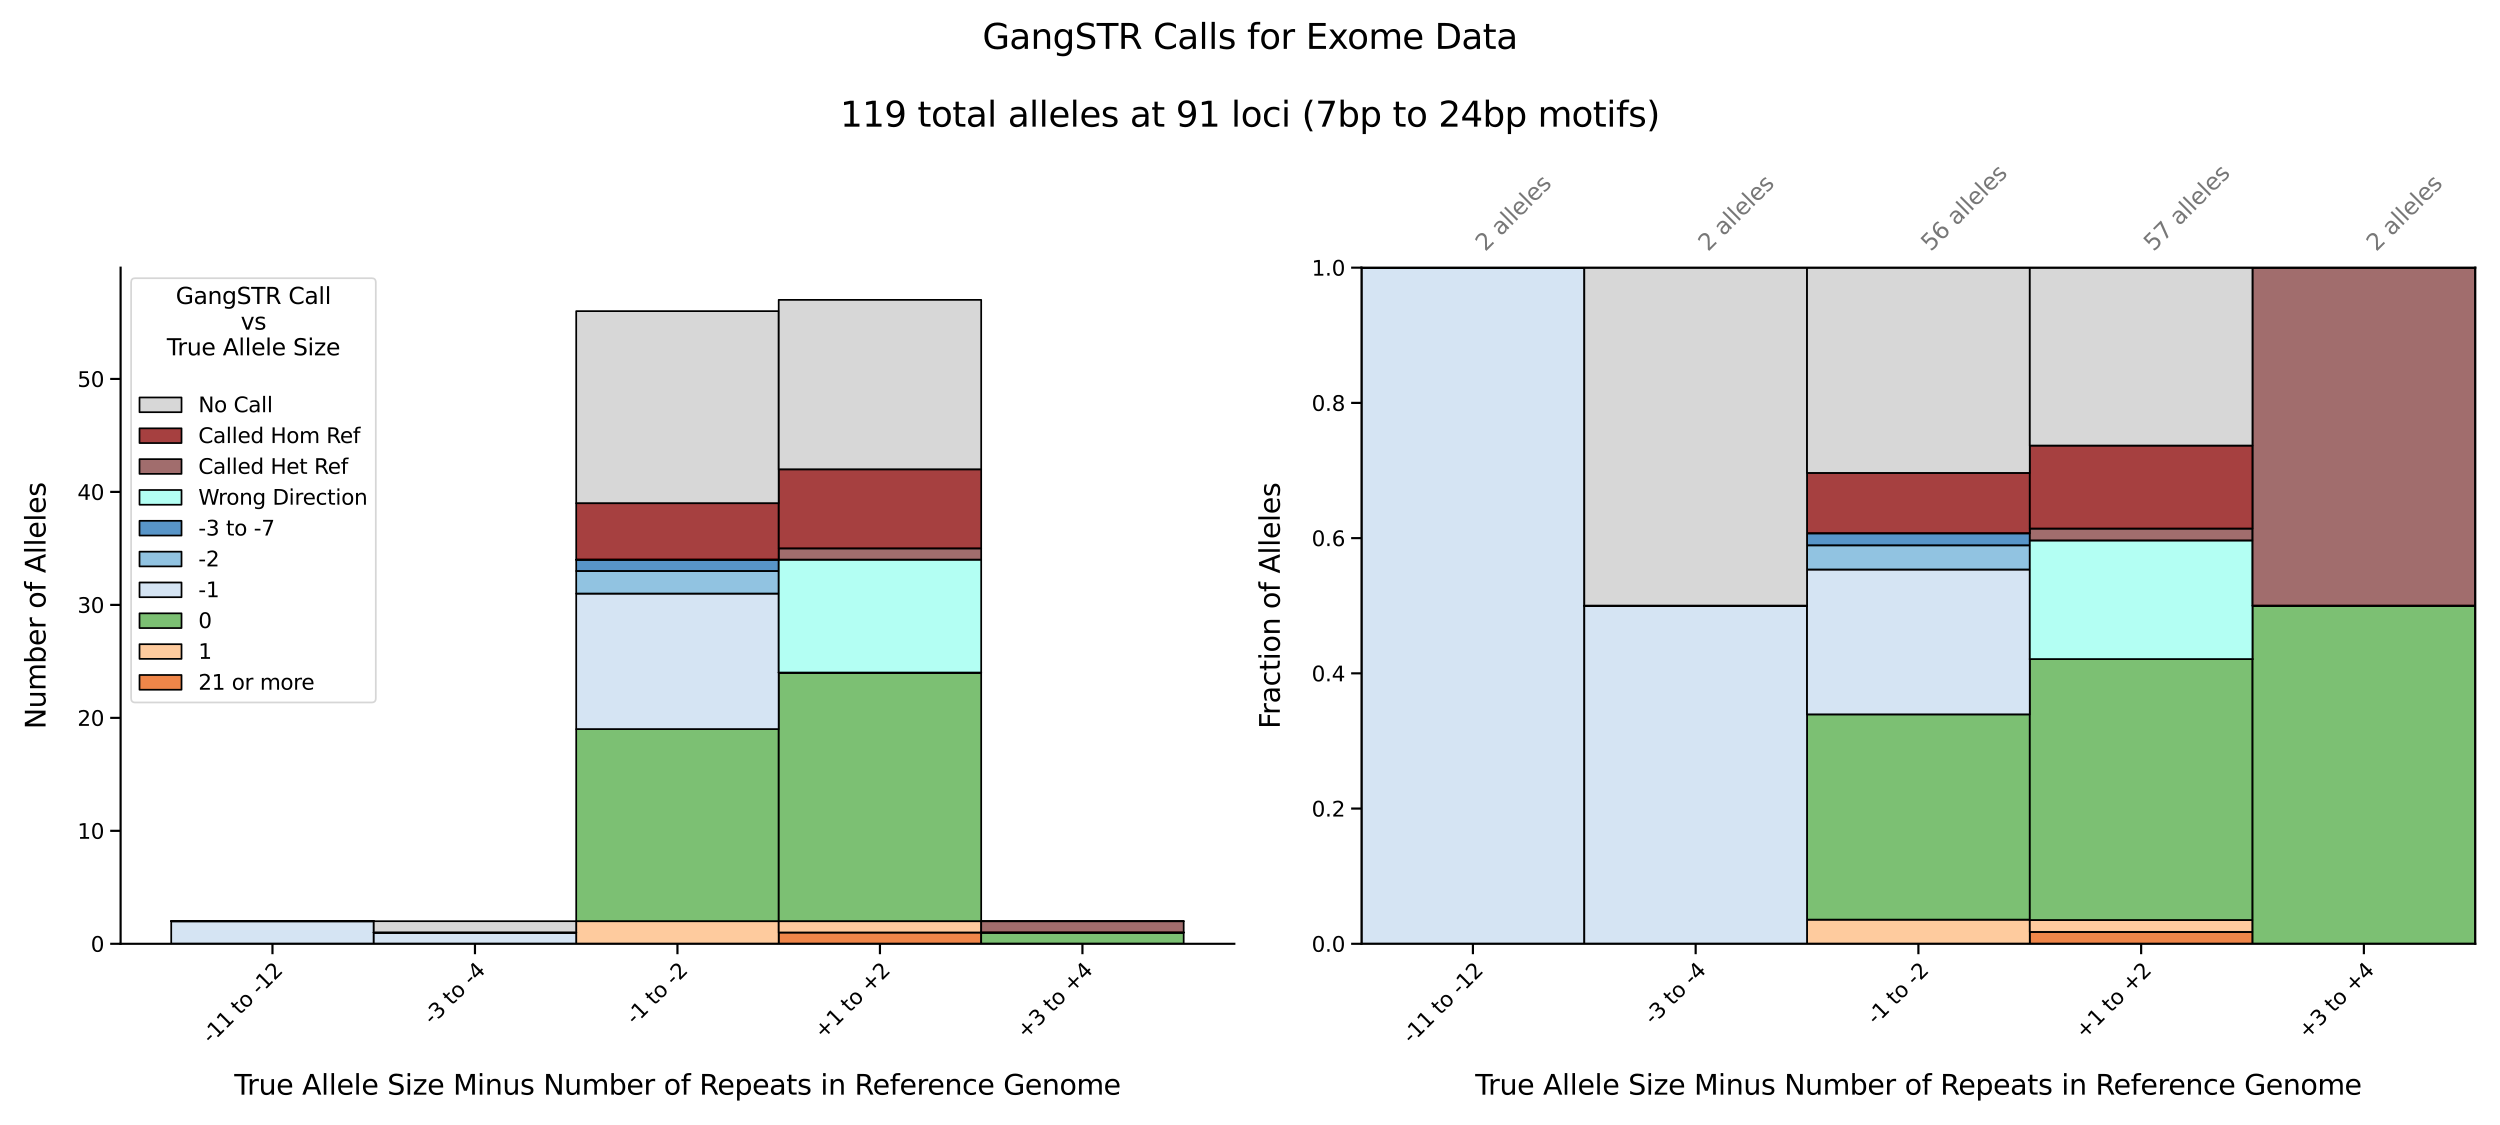 <?xml version="1.0" encoding="utf-8" standalone="no"?>
<!DOCTYPE svg PUBLIC "-//W3C//DTD SVG 1.1//EN"
  "http://www.w3.org/Graphics/SVG/1.1/DTD/svg11.dtd">
<svg xmlns:xlink="http://www.w3.org/1999/xlink" width="1440pt" height="648pt" viewBox="0 0 1440 648" xmlns="http://www.w3.org/2000/svg" version="1.1">
 <defs>
  <style type="text/css">*{stroke-linejoin: round; stroke-linecap: butt}</style>
 </defs>
 <g id="figure_1">
  <g id="patch_1">
   <path d="M 0 648 
L 1440 648 
L 1440 0 
L 0 0 
z
" style="fill: #ffffff"/>
  </g>
  <g id="axes_1">
   <g id="patch_2">
    <path d="M 69.469 543.629 
L 710.96 543.629 
L 710.96 154.175 
L 69.469 154.175 
z
" style="fill: #ffffff"/>
   </g>
   <g id="patch_3">
    <path d="M 98.627 543.629 
L 215.262 543.629 
L 215.262 543.629 
L 98.627 543.629 
z
" clip-path="url(#p568de91d6f)" style="fill: #e95e0d; fill-opacity: 0.75; stroke: #000000; stroke-linejoin: miter"/>
   </g>
   <g id="patch_4">
    <path d="M 215.262 543.629 
L 331.897 543.629 
L 331.897 543.629 
L 215.262 543.629 
z
" clip-path="url(#p568de91d6f)" style="fill: #e95e0d; fill-opacity: 0.75; stroke: #000000; stroke-linejoin: miter"/>
   </g>
   <g id="patch_5">
    <path d="M 331.897 543.629 
L 448.531 543.629 
L 448.531 543.629 
L 331.897 543.629 
z
" clip-path="url(#p568de91d6f)" style="fill: #e95e0d; fill-opacity: 0.75; stroke: #000000; stroke-linejoin: miter"/>
   </g>
   <g id="patch_6">
    <path d="M 448.531 543.629 
L 565.166 543.629 
L 565.166 537.122 
L 448.531 537.122 
z
" clip-path="url(#p568de91d6f)" style="fill: #e95e0d; fill-opacity: 0.75; stroke: #000000; stroke-linejoin: miter"/>
   </g>
   <g id="patch_7">
    <path d="M 565.166 543.629 
L 681.801 543.629 
L 681.801 543.629 
L 565.166 543.629 
z
" clip-path="url(#p568de91d6f)" style="fill: #e95e0d; fill-opacity: 0.75; stroke: #000000; stroke-linejoin: miter"/>
   </g>
   <g id="patch_8">
    <path d="M 98.627 543.629 
L 215.262 543.629 
L 215.262 543.629 
L 98.627 543.629 
z
" clip-path="url(#p568de91d6f)" style="fill: #fdb97d; fill-opacity: 0.75; stroke: #000000; stroke-linejoin: miter"/>
   </g>
   <g id="patch_9">
    <path d="M 215.262 543.629 
L 331.897 543.629 
L 331.897 543.629 
L 215.262 543.629 
z
" clip-path="url(#p568de91d6f)" style="fill: #fdb97d; fill-opacity: 0.75; stroke: #000000; stroke-linejoin: miter"/>
   </g>
   <g id="patch_10">
    <path d="M 331.897 543.629 
L 448.531 543.629 
L 448.531 530.615 
L 331.897 530.615 
z
" clip-path="url(#p568de91d6f)" style="fill: #fdb97d; fill-opacity: 0.75; stroke: #000000; stroke-linejoin: miter"/>
   </g>
   <g id="patch_11">
    <path d="M 448.531 537.122 
L 565.166 537.122 
L 565.166 530.615 
L 448.531 530.615 
z
" clip-path="url(#p568de91d6f)" style="fill: #fdb97d; fill-opacity: 0.75; stroke: #000000; stroke-linejoin: miter"/>
   </g>
   <g id="patch_12">
    <path d="M 565.166 543.629 
L 681.801 543.629 
L 681.801 543.629 
L 565.166 543.629 
z
" clip-path="url(#p568de91d6f)" style="fill: #fdb97d; fill-opacity: 0.75; stroke: #000000; stroke-linejoin: miter"/>
   </g>
   <g id="patch_13">
    <path d="M 98.627 543.629 
L 215.262 543.629 
L 215.262 543.629 
L 98.627 543.629 
z
" clip-path="url(#p568de91d6f)" style="fill: #50aa44; fill-opacity: 0.75; stroke: #000000; stroke-linejoin: miter"/>
   </g>
   <g id="patch_14">
    <path d="M 215.262 543.629 
L 331.897 543.629 
L 331.897 543.629 
L 215.262 543.629 
z
" clip-path="url(#p568de91d6f)" style="fill: #50aa44; fill-opacity: 0.75; stroke: #000000; stroke-linejoin: miter"/>
   </g>
   <g id="patch_15">
    <path d="M 331.897 530.615 
L 448.531 530.615 
L 448.531 419.993 
L 331.897 419.993 
z
" clip-path="url(#p568de91d6f)" style="fill: #50aa44; fill-opacity: 0.75; stroke: #000000; stroke-linejoin: miter"/>
   </g>
   <g id="patch_16">
    <path d="M 448.531 530.615 
L 565.166 530.615 
L 565.166 387.457 
L 448.531 387.457 
z
" clip-path="url(#p568de91d6f)" style="fill: #50aa44; fill-opacity: 0.75; stroke: #000000; stroke-linejoin: miter"/>
   </g>
   <g id="patch_17">
    <path d="M 565.166 543.629 
L 681.801 543.629 
L 681.801 537.122 
L 565.166 537.122 
z
" clip-path="url(#p568de91d6f)" style="fill: #50aa44; fill-opacity: 0.75; stroke: #000000; stroke-linejoin: miter"/>
   </g>
   <g id="patch_18">
    <path d="M 98.627 543.629 
L 215.262 543.629 
L 215.262 530.615 
L 98.627 530.615 
z
" clip-path="url(#p568de91d6f)" style="fill: #c7dbef; fill-opacity: 0.75; stroke: #000000; stroke-linejoin: miter"/>
   </g>
   <g id="patch_19">
    <path d="M 215.262 543.629 
L 331.897 543.629 
L 331.897 537.122 
L 215.262 537.122 
z
" clip-path="url(#p568de91d6f)" style="fill: #c7dbef; fill-opacity: 0.75; stroke: #000000; stroke-linejoin: miter"/>
   </g>
   <g id="patch_20">
    <path d="M 331.897 419.993 
L 448.531 419.993 
L 448.531 341.907 
L 331.897 341.907 
z
" clip-path="url(#p568de91d6f)" style="fill: #c7dbef; fill-opacity: 0.75; stroke: #000000; stroke-linejoin: miter"/>
   </g>
   <g id="patch_21">
    <path d="M 448.531 387.457 
L 565.166 387.457 
L 565.166 387.457 
L 448.531 387.457 
z
" clip-path="url(#p568de91d6f)" style="fill: #c7dbef; fill-opacity: 0.75; stroke: #000000; stroke-linejoin: miter"/>
   </g>
   <g id="patch_22">
    <path d="M 565.166 537.122 
L 681.801 537.122 
L 681.801 537.122 
L 565.166 537.122 
z
" clip-path="url(#p568de91d6f)" style="fill: #c7dbef; fill-opacity: 0.75; stroke: #000000; stroke-linejoin: miter"/>
   </g>
   <g id="patch_23">
    <path d="M 98.627 530.615 
L 215.262 530.615 
L 215.262 530.615 
L 98.627 530.615 
z
" clip-path="url(#p568de91d6f)" style="fill: #6caed6; fill-opacity: 0.75; stroke: #000000; stroke-linejoin: miter"/>
   </g>
   <g id="patch_24">
    <path d="M 215.262 537.122 
L 331.897 537.122 
L 331.897 537.122 
L 215.262 537.122 
z
" clip-path="url(#p568de91d6f)" style="fill: #6caed6; fill-opacity: 0.75; stroke: #000000; stroke-linejoin: miter"/>
   </g>
   <g id="patch_25">
    <path d="M 331.897 341.907 
L 448.531 341.907 
L 448.531 328.893 
L 331.897 328.893 
z
" clip-path="url(#p568de91d6f)" style="fill: #6caed6; fill-opacity: 0.75; stroke: #000000; stroke-linejoin: miter"/>
   </g>
   <g id="patch_26">
    <path d="M 448.531 387.457 
L 565.166 387.457 
L 565.166 387.457 
L 448.531 387.457 
z
" clip-path="url(#p568de91d6f)" style="fill: #6caed6; fill-opacity: 0.75; stroke: #000000; stroke-linejoin: miter"/>
   </g>
   <g id="patch_27">
    <path d="M 565.166 537.122 
L 681.801 537.122 
L 681.801 537.122 
L 565.166 537.122 
z
" clip-path="url(#p568de91d6f)" style="fill: #6caed6; fill-opacity: 0.75; stroke: #000000; stroke-linejoin: miter"/>
   </g>
   <g id="patch_28">
    <path d="M 98.627 530.615 
L 215.262 530.615 
L 215.262 530.615 
L 98.627 530.615 
z
" clip-path="url(#p568de91d6f)" style="fill: #2171b5; fill-opacity: 0.75; stroke: #000000; stroke-linejoin: miter"/>
   </g>
   <g id="patch_29">
    <path d="M 215.262 537.122 
L 331.897 537.122 
L 331.897 537.122 
L 215.262 537.122 
z
" clip-path="url(#p568de91d6f)" style="fill: #2171b5; fill-opacity: 0.75; stroke: #000000; stroke-linejoin: miter"/>
   </g>
   <g id="patch_30">
    <path d="M 331.897 328.893 
L 448.531 328.893 
L 448.531 322.385 
L 331.897 322.385 
z
" clip-path="url(#p568de91d6f)" style="fill: #2171b5; fill-opacity: 0.75; stroke: #000000; stroke-linejoin: miter"/>
   </g>
   <g id="patch_31">
    <path d="M 448.531 387.457 
L 565.166 387.457 
L 565.166 387.457 
L 448.531 387.457 
z
" clip-path="url(#p568de91d6f)" style="fill: #2171b5; fill-opacity: 0.75; stroke: #000000; stroke-linejoin: miter"/>
   </g>
   <g id="patch_32">
    <path d="M 565.166 537.122 
L 681.801 537.122 
L 681.801 537.122 
L 565.166 537.122 
z
" clip-path="url(#p568de91d6f)" style="fill: #2171b5; fill-opacity: 0.75; stroke: #000000; stroke-linejoin: miter"/>
   </g>
   <g id="patch_33">
    <path d="M 98.627 530.615 
L 215.262 530.615 
L 215.262 530.615 
L 98.627 530.615 
z
" clip-path="url(#p568de91d6f)" style="fill: #99ffef; fill-opacity: 0.75; stroke: #000000; stroke-linejoin: miter"/>
   </g>
   <g id="patch_34">
    <path d="M 215.262 537.122 
L 331.897 537.122 
L 331.897 537.122 
L 215.262 537.122 
z
" clip-path="url(#p568de91d6f)" style="fill: #99ffef; fill-opacity: 0.75; stroke: #000000; stroke-linejoin: miter"/>
   </g>
   <g id="patch_35">
    <path d="M 331.897 322.385 
L 448.531 322.385 
L 448.531 322.385 
L 331.897 322.385 
z
" clip-path="url(#p568de91d6f)" style="fill: #99ffef; fill-opacity: 0.75; stroke: #000000; stroke-linejoin: miter"/>
   </g>
   <g id="patch_36">
    <path d="M 448.531 387.457 
L 565.166 387.457 
L 565.166 322.385 
L 448.531 322.385 
z
" clip-path="url(#p568de91d6f)" style="fill: #99ffef; fill-opacity: 0.75; stroke: #000000; stroke-linejoin: miter"/>
   </g>
   <g id="patch_37">
    <path d="M 565.166 537.122 
L 681.801 537.122 
L 681.801 537.122 
L 565.166 537.122 
z
" clip-path="url(#p568de91d6f)" style="fill: #99ffef; fill-opacity: 0.75; stroke: #000000; stroke-linejoin: miter"/>
   </g>
   <g id="patch_38">
    <path d="M 98.627 530.615 
L 215.262 530.615 
L 215.262 530.615 
L 98.627 530.615 
z
" clip-path="url(#p568de91d6f)" style="fill: #823d3d; fill-opacity: 0.75; stroke: #000000; stroke-linejoin: miter"/>
   </g>
   <g id="patch_39">
    <path d="M 215.262 537.122 
L 331.897 537.122 
L 331.897 537.122 
L 215.262 537.122 
z
" clip-path="url(#p568de91d6f)" style="fill: #823d3d; fill-opacity: 0.75; stroke: #000000; stroke-linejoin: miter"/>
   </g>
   <g id="patch_40">
    <path d="M 331.897 322.385 
L 448.531 322.385 
L 448.531 322.385 
L 331.897 322.385 
z
" clip-path="url(#p568de91d6f)" style="fill: #823d3d; fill-opacity: 0.75; stroke: #000000; stroke-linejoin: miter"/>
   </g>
   <g id="patch_41">
    <path d="M 448.531 322.385 
L 565.166 322.385 
L 565.166 315.878 
L 448.531 315.878 
z
" clip-path="url(#p568de91d6f)" style="fill: #823d3d; fill-opacity: 0.75; stroke: #000000; stroke-linejoin: miter"/>
   </g>
   <g id="patch_42">
    <path d="M 565.166 537.122 
L 681.801 537.122 
L 681.801 530.615 
L 565.166 530.615 
z
" clip-path="url(#p568de91d6f)" style="fill: #823d3d; fill-opacity: 0.75; stroke: #000000; stroke-linejoin: miter"/>
   </g>
   <g id="patch_43">
    <path d="M 98.627 530.615 
L 215.262 530.615 
L 215.262 530.615 
L 98.627 530.615 
z
" clip-path="url(#p568de91d6f)" style="fill: #880000; fill-opacity: 0.75; stroke: #000000; stroke-linejoin: miter"/>
   </g>
   <g id="patch_44">
    <path d="M 215.262 537.122 
L 331.897 537.122 
L 331.897 537.122 
L 215.262 537.122 
z
" clip-path="url(#p568de91d6f)" style="fill: #880000; fill-opacity: 0.75; stroke: #000000; stroke-linejoin: miter"/>
   </g>
   <g id="patch_45">
    <path d="M 331.897 322.385 
L 448.531 322.385 
L 448.531 289.85 
L 331.897 289.85 
z
" clip-path="url(#p568de91d6f)" style="fill: #880000; fill-opacity: 0.75; stroke: #000000; stroke-linejoin: miter"/>
   </g>
   <g id="patch_46">
    <path d="M 448.531 315.878 
L 565.166 315.878 
L 565.166 270.328 
L 448.531 270.328 
z
" clip-path="url(#p568de91d6f)" style="fill: #880000; fill-opacity: 0.75; stroke: #000000; stroke-linejoin: miter"/>
   </g>
   <g id="patch_47">
    <path d="M 565.166 530.615 
L 681.801 530.615 
L 681.801 530.615 
L 565.166 530.615 
z
" clip-path="url(#p568de91d6f)" style="fill: #880000; fill-opacity: 0.75; stroke: #000000; stroke-linejoin: miter"/>
   </g>
   <g id="patch_48">
    <path d="M 98.627 530.615 
L 215.262 530.615 
L 215.262 530.615 
L 98.627 530.615 
z
" clip-path="url(#p568de91d6f)" style="fill: #c9c9c9; fill-opacity: 0.75; stroke: #000000; stroke-linejoin: miter"/>
   </g>
   <g id="patch_49">
    <path d="M 215.262 537.122 
L 331.897 537.122 
L 331.897 530.615 
L 215.262 530.615 
z
" clip-path="url(#p568de91d6f)" style="fill: #c9c9c9; fill-opacity: 0.75; stroke: #000000; stroke-linejoin: miter"/>
   </g>
   <g id="patch_50">
    <path d="M 331.897 289.85 
L 448.531 289.85 
L 448.531 179.228 
L 331.897 179.228 
z
" clip-path="url(#p568de91d6f)" style="fill: #c9c9c9; fill-opacity: 0.75; stroke: #000000; stroke-linejoin: miter"/>
   </g>
   <g id="patch_51">
    <path d="M 448.531 270.328 
L 565.166 270.328 
L 565.166 172.721 
L 448.531 172.721 
z
" clip-path="url(#p568de91d6f)" style="fill: #c9c9c9; fill-opacity: 0.75; stroke: #000000; stroke-linejoin: miter"/>
   </g>
   <g id="patch_52">
    <path d="M 565.166 530.615 
L 681.801 530.615 
L 681.801 530.615 
L 565.166 530.615 
z
" clip-path="url(#p568de91d6f)" style="fill: #c9c9c9; fill-opacity: 0.75; stroke: #000000; stroke-linejoin: miter"/>
   </g>
   <g id="matplotlib.axis_1">
    <g id="xtick_1">
     <g id="line2d_1">
      <defs>
       <path id="m6d4d215309" d="M 0 0 
L 0 6 
" style="stroke: #000000; stroke-width: 1.25"/>
      </defs>
      <g>
       <use xlink:href="#m6d4d215309" x="156.945" y="543.629" style="stroke: #000000; stroke-width: 1.25"/>
      </g>
     </g>
     <g id="text_1">
      <!-- -11 to -12 -->
      <g transform="translate(121.469 601.607)rotate(-45)scale(0.121 -0.121)">
       <defs>
        <path id="DejaVuSans-2d" d="M 313 2009 
L 1997 2009 
L 1997 1497 
L 313 1497 
L 313 2009 
z
" transform="scale(0.016)"/>
        <path id="DejaVuSans-31" d="M 794 531 
L 1825 531 
L 1825 4091 
L 703 3866 
L 703 4441 
L 1819 4666 
L 2450 4666 
L 2450 531 
L 3481 531 
L 3481 0 
L 794 0 
L 794 531 
z
" transform="scale(0.016)"/>
        <path id="DejaVuSans-20" transform="scale(0.016)"/>
        <path id="DejaVuSans-74" d="M 1172 4494 
L 1172 3500 
L 2356 3500 
L 2356 3053 
L 1172 3053 
L 1172 1153 
Q 1172 725 1289 603 
Q 1406 481 1766 481 
L 2356 481 
L 2356 0 
L 1766 0 
Q 1100 0 847 248 
Q 594 497 594 1153 
L 594 3053 
L 172 3053 
L 172 3500 
L 594 3500 
L 594 4494 
L 1172 4494 
z
" transform="scale(0.016)"/>
        <path id="DejaVuSans-6f" d="M 1959 3097 
Q 1497 3097 1228 2736 
Q 959 2375 959 1747 
Q 959 1119 1226 758 
Q 1494 397 1959 397 
Q 2419 397 2687 759 
Q 2956 1122 2956 1747 
Q 2956 2369 2687 2733 
Q 2419 3097 1959 3097 
z
M 1959 3584 
Q 2709 3584 3137 3096 
Q 3566 2609 3566 1747 
Q 3566 888 3137 398 
Q 2709 -91 1959 -91 
Q 1206 -91 779 398 
Q 353 888 353 1747 
Q 353 2609 779 3096 
Q 1206 3584 1959 3584 
z
" transform="scale(0.016)"/>
        <path id="DejaVuSans-32" d="M 1228 531 
L 3431 531 
L 3431 0 
L 469 0 
L 469 531 
Q 828 903 1448 1529 
Q 2069 2156 2228 2338 
Q 2531 2678 2651 2914 
Q 2772 3150 2772 3378 
Q 2772 3750 2511 3984 
Q 2250 4219 1831 4219 
Q 1534 4219 1204 4116 
Q 875 4013 500 3803 
L 500 4441 
Q 881 4594 1212 4672 
Q 1544 4750 1819 4750 
Q 2544 4750 2975 4387 
Q 3406 4025 3406 3419 
Q 3406 3131 3298 2873 
Q 3191 2616 2906 2266 
Q 2828 2175 2409 1742 
Q 1991 1309 1228 531 
z
" transform="scale(0.016)"/>
       </defs>
       <use xlink:href="#DejaVuSans-2d"/>
       <use xlink:href="#DejaVuSans-31" x="36.084"/>
       <use xlink:href="#DejaVuSans-31" x="99.707"/>
       <use xlink:href="#DejaVuSans-20" x="163.33"/>
       <use xlink:href="#DejaVuSans-74" x="195.117"/>
       <use xlink:href="#DejaVuSans-6f" x="234.326"/>
       <use xlink:href="#DejaVuSans-20" x="295.508"/>
       <use xlink:href="#DejaVuSans-2d" x="327.295"/>
       <use xlink:href="#DejaVuSans-31" x="363.379"/>
       <use xlink:href="#DejaVuSans-32" x="427.002"/>
      </g>
     </g>
    </g>
    <g id="xtick_2">
     <g id="line2d_2">
      <g>
       <use xlink:href="#m6d4d215309" x="273.579" y="543.629" style="stroke: #000000; stroke-width: 1.25"/>
      </g>
     </g>
     <g id="text_2">
      <!-- -3 to -4 -->
      <g transform="translate(248.991 590.719)rotate(-45)scale(0.121 -0.121)">
       <defs>
        <path id="DejaVuSans-33" d="M 2597 2516 
Q 3050 2419 3304 2112 
Q 3559 1806 3559 1356 
Q 3559 666 3084 287 
Q 2609 -91 1734 -91 
Q 1441 -91 1130 -33 
Q 819 25 488 141 
L 488 750 
Q 750 597 1062 519 
Q 1375 441 1716 441 
Q 2309 441 2620 675 
Q 2931 909 2931 1356 
Q 2931 1769 2642 2001 
Q 2353 2234 1838 2234 
L 1294 2234 
L 1294 2753 
L 1863 2753 
Q 2328 2753 2575 2939 
Q 2822 3125 2822 3475 
Q 2822 3834 2567 4026 
Q 2313 4219 1838 4219 
Q 1578 4219 1281 4162 
Q 984 4106 628 3988 
L 628 4550 
Q 988 4650 1302 4700 
Q 1616 4750 1894 4750 
Q 2613 4750 3031 4423 
Q 3450 4097 3450 3541 
Q 3450 3153 3228 2886 
Q 3006 2619 2597 2516 
z
" transform="scale(0.016)"/>
        <path id="DejaVuSans-34" d="M 2419 4116 
L 825 1625 
L 2419 1625 
L 2419 4116 
z
M 2253 4666 
L 3047 4666 
L 3047 1625 
L 3713 1625 
L 3713 1100 
L 3047 1100 
L 3047 0 
L 2419 0 
L 2419 1100 
L 313 1100 
L 313 1709 
L 2253 4666 
z
" transform="scale(0.016)"/>
       </defs>
       <use xlink:href="#DejaVuSans-2d"/>
       <use xlink:href="#DejaVuSans-33" x="36.084"/>
       <use xlink:href="#DejaVuSans-20" x="99.707"/>
       <use xlink:href="#DejaVuSans-74" x="131.494"/>
       <use xlink:href="#DejaVuSans-6f" x="170.703"/>
       <use xlink:href="#DejaVuSans-20" x="231.885"/>
       <use xlink:href="#DejaVuSans-2d" x="263.672"/>
       <use xlink:href="#DejaVuSans-34" x="299.756"/>
      </g>
     </g>
    </g>
    <g id="xtick_3">
     <g id="line2d_3">
      <g>
       <use xlink:href="#m6d4d215309" x="390.214" y="543.629" style="stroke: #000000; stroke-width: 1.25"/>
      </g>
     </g>
     <g id="text_3">
      <!-- -1 to -2 -->
      <g transform="translate(365.626 590.719)rotate(-45)scale(0.121 -0.121)">
       <use xlink:href="#DejaVuSans-2d"/>
       <use xlink:href="#DejaVuSans-31" x="36.084"/>
       <use xlink:href="#DejaVuSans-20" x="99.707"/>
       <use xlink:href="#DejaVuSans-74" x="131.494"/>
       <use xlink:href="#DejaVuSans-6f" x="170.703"/>
       <use xlink:href="#DejaVuSans-20" x="231.885"/>
       <use xlink:href="#DejaVuSans-2d" x="263.672"/>
       <use xlink:href="#DejaVuSans-32" x="299.756"/>
      </g>
     </g>
    </g>
    <g id="xtick_4">
     <g id="line2d_4">
      <g>
       <use xlink:href="#m6d4d215309" x="506.849" y="543.629" style="stroke: #000000; stroke-width: 1.25"/>
      </g>
     </g>
     <g id="text_4">
      <!-- +1 to +2 -->
      <g transform="translate(474.095 598.885)rotate(-45)scale(0.121 -0.121)">
       <defs>
        <path id="DejaVuSans-2b" d="M 2944 4013 
L 2944 2272 
L 4684 2272 
L 4684 1741 
L 2944 1741 
L 2944 0 
L 2419 0 
L 2419 1741 
L 678 1741 
L 678 2272 
L 2419 2272 
L 2419 4013 
L 2944 4013 
z
" transform="scale(0.016)"/>
       </defs>
       <use xlink:href="#DejaVuSans-2b"/>
       <use xlink:href="#DejaVuSans-31" x="83.789"/>
       <use xlink:href="#DejaVuSans-20" x="147.412"/>
       <use xlink:href="#DejaVuSans-74" x="179.199"/>
       <use xlink:href="#DejaVuSans-6f" x="218.408"/>
       <use xlink:href="#DejaVuSans-20" x="279.59"/>
       <use xlink:href="#DejaVuSans-2b" x="311.377"/>
       <use xlink:href="#DejaVuSans-32" x="395.166"/>
      </g>
     </g>
    </g>
    <g id="xtick_5">
     <g id="line2d_5">
      <g>
       <use xlink:href="#m6d4d215309" x="623.483" y="543.629" style="stroke: #000000; stroke-width: 1.25"/>
      </g>
     </g>
     <g id="text_5">
      <!-- +3 to +4 -->
      <g transform="translate(590.73 598.885)rotate(-45)scale(0.121 -0.121)">
       <use xlink:href="#DejaVuSans-2b"/>
       <use xlink:href="#DejaVuSans-33" x="83.789"/>
       <use xlink:href="#DejaVuSans-20" x="147.412"/>
       <use xlink:href="#DejaVuSans-74" x="179.199"/>
       <use xlink:href="#DejaVuSans-6f" x="218.408"/>
       <use xlink:href="#DejaVuSans-20" x="279.59"/>
       <use xlink:href="#DejaVuSans-2b" x="311.377"/>
       <use xlink:href="#DejaVuSans-34" x="395.166"/>
      </g>
     </g>
    </g>
    <g id="text_6">
     <!-- True Allele Size Minus Number of Repeats in Reference Genome -->
     <g transform="translate(134.95 630.544)scale(0.16 -0.16)">
      <defs>
       <path id="DejaVuSans-54" d="M -19 4666 
L 3928 4666 
L 3928 4134 
L 2272 4134 
L 2272 0 
L 1638 0 
L 1638 4134 
L -19 4134 
L -19 4666 
z
" transform="scale(0.016)"/>
       <path id="DejaVuSans-72" d="M 2631 2963 
Q 2534 3019 2420 3045 
Q 2306 3072 2169 3072 
Q 1681 3072 1420 2755 
Q 1159 2438 1159 1844 
L 1159 0 
L 581 0 
L 581 3500 
L 1159 3500 
L 1159 2956 
Q 1341 3275 1631 3429 
Q 1922 3584 2338 3584 
Q 2397 3584 2469 3576 
Q 2541 3569 2628 3553 
L 2631 2963 
z
" transform="scale(0.016)"/>
       <path id="DejaVuSans-75" d="M 544 1381 
L 544 3500 
L 1119 3500 
L 1119 1403 
Q 1119 906 1312 657 
Q 1506 409 1894 409 
Q 2359 409 2629 706 
Q 2900 1003 2900 1516 
L 2900 3500 
L 3475 3500 
L 3475 0 
L 2900 0 
L 2900 538 
Q 2691 219 2414 64 
Q 2138 -91 1772 -91 
Q 1169 -91 856 284 
Q 544 659 544 1381 
z
M 1991 3584 
L 1991 3584 
z
" transform="scale(0.016)"/>
       <path id="DejaVuSans-65" d="M 3597 1894 
L 3597 1613 
L 953 1613 
Q 991 1019 1311 708 
Q 1631 397 2203 397 
Q 2534 397 2845 478 
Q 3156 559 3463 722 
L 3463 178 
Q 3153 47 2828 -22 
Q 2503 -91 2169 -91 
Q 1331 -91 842 396 
Q 353 884 353 1716 
Q 353 2575 817 3079 
Q 1281 3584 2069 3584 
Q 2775 3584 3186 3129 
Q 3597 2675 3597 1894 
z
M 3022 2063 
Q 3016 2534 2758 2815 
Q 2500 3097 2075 3097 
Q 1594 3097 1305 2825 
Q 1016 2553 972 2059 
L 3022 2063 
z
" transform="scale(0.016)"/>
       <path id="DejaVuSans-41" d="M 2188 4044 
L 1331 1722 
L 3047 1722 
L 2188 4044 
z
M 1831 4666 
L 2547 4666 
L 4325 0 
L 3669 0 
L 3244 1197 
L 1141 1197 
L 716 0 
L 50 0 
L 1831 4666 
z
" transform="scale(0.016)"/>
       <path id="DejaVuSans-6c" d="M 603 4863 
L 1178 4863 
L 1178 0 
L 603 0 
L 603 4863 
z
" transform="scale(0.016)"/>
       <path id="DejaVuSans-53" d="M 3425 4513 
L 3425 3897 
Q 3066 4069 2747 4153 
Q 2428 4238 2131 4238 
Q 1616 4238 1336 4038 
Q 1056 3838 1056 3469 
Q 1056 3159 1242 3001 
Q 1428 2844 1947 2747 
L 2328 2669 
Q 3034 2534 3370 2195 
Q 3706 1856 3706 1288 
Q 3706 609 3251 259 
Q 2797 -91 1919 -91 
Q 1588 -91 1214 -16 
Q 841 59 441 206 
L 441 856 
Q 825 641 1194 531 
Q 1563 422 1919 422 
Q 2459 422 2753 634 
Q 3047 847 3047 1241 
Q 3047 1584 2836 1778 
Q 2625 1972 2144 2069 
L 1759 2144 
Q 1053 2284 737 2584 
Q 422 2884 422 3419 
Q 422 4038 858 4394 
Q 1294 4750 2059 4750 
Q 2388 4750 2728 4690 
Q 3069 4631 3425 4513 
z
" transform="scale(0.016)"/>
       <path id="DejaVuSans-69" d="M 603 3500 
L 1178 3500 
L 1178 0 
L 603 0 
L 603 3500 
z
M 603 4863 
L 1178 4863 
L 1178 4134 
L 603 4134 
L 603 4863 
z
" transform="scale(0.016)"/>
       <path id="DejaVuSans-7a" d="M 353 3500 
L 3084 3500 
L 3084 2975 
L 922 459 
L 3084 459 
L 3084 0 
L 275 0 
L 275 525 
L 2438 3041 
L 353 3041 
L 353 3500 
z
" transform="scale(0.016)"/>
       <path id="DejaVuSans-4d" d="M 628 4666 
L 1569 4666 
L 2759 1491 
L 3956 4666 
L 4897 4666 
L 4897 0 
L 4281 0 
L 4281 4097 
L 3078 897 
L 2444 897 
L 1241 4097 
L 1241 0 
L 628 0 
L 628 4666 
z
" transform="scale(0.016)"/>
       <path id="DejaVuSans-6e" d="M 3513 2113 
L 3513 0 
L 2938 0 
L 2938 2094 
Q 2938 2591 2744 2837 
Q 2550 3084 2163 3084 
Q 1697 3084 1428 2787 
Q 1159 2491 1159 1978 
L 1159 0 
L 581 0 
L 581 3500 
L 1159 3500 
L 1159 2956 
Q 1366 3272 1645 3428 
Q 1925 3584 2291 3584 
Q 2894 3584 3203 3211 
Q 3513 2838 3513 2113 
z
" transform="scale(0.016)"/>
       <path id="DejaVuSans-73" d="M 2834 3397 
L 2834 2853 
Q 2591 2978 2328 3040 
Q 2066 3103 1784 3103 
Q 1356 3103 1142 2972 
Q 928 2841 928 2578 
Q 928 2378 1081 2264 
Q 1234 2150 1697 2047 
L 1894 2003 
Q 2506 1872 2764 1633 
Q 3022 1394 3022 966 
Q 3022 478 2636 193 
Q 2250 -91 1575 -91 
Q 1294 -91 989 -36 
Q 684 19 347 128 
L 347 722 
Q 666 556 975 473 
Q 1284 391 1588 391 
Q 1994 391 2212 530 
Q 2431 669 2431 922 
Q 2431 1156 2273 1281 
Q 2116 1406 1581 1522 
L 1381 1569 
Q 847 1681 609 1914 
Q 372 2147 372 2553 
Q 372 3047 722 3315 
Q 1072 3584 1716 3584 
Q 2034 3584 2315 3537 
Q 2597 3491 2834 3397 
z
" transform="scale(0.016)"/>
       <path id="DejaVuSans-4e" d="M 628 4666 
L 1478 4666 
L 3547 763 
L 3547 4666 
L 4159 4666 
L 4159 0 
L 3309 0 
L 1241 3903 
L 1241 0 
L 628 0 
L 628 4666 
z
" transform="scale(0.016)"/>
       <path id="DejaVuSans-6d" d="M 3328 2828 
Q 3544 3216 3844 3400 
Q 4144 3584 4550 3584 
Q 5097 3584 5394 3201 
Q 5691 2819 5691 2113 
L 5691 0 
L 5113 0 
L 5113 2094 
Q 5113 2597 4934 2840 
Q 4756 3084 4391 3084 
Q 3944 3084 3684 2787 
Q 3425 2491 3425 1978 
L 3425 0 
L 2847 0 
L 2847 2094 
Q 2847 2600 2669 2842 
Q 2491 3084 2119 3084 
Q 1678 3084 1418 2786 
Q 1159 2488 1159 1978 
L 1159 0 
L 581 0 
L 581 3500 
L 1159 3500 
L 1159 2956 
Q 1356 3278 1631 3431 
Q 1906 3584 2284 3584 
Q 2666 3584 2933 3390 
Q 3200 3197 3328 2828 
z
" transform="scale(0.016)"/>
       <path id="DejaVuSans-62" d="M 3116 1747 
Q 3116 2381 2855 2742 
Q 2594 3103 2138 3103 
Q 1681 3103 1420 2742 
Q 1159 2381 1159 1747 
Q 1159 1113 1420 752 
Q 1681 391 2138 391 
Q 2594 391 2855 752 
Q 3116 1113 3116 1747 
z
M 1159 2969 
Q 1341 3281 1617 3432 
Q 1894 3584 2278 3584 
Q 2916 3584 3314 3078 
Q 3713 2572 3713 1747 
Q 3713 922 3314 415 
Q 2916 -91 2278 -91 
Q 1894 -91 1617 61 
Q 1341 213 1159 525 
L 1159 0 
L 581 0 
L 581 4863 
L 1159 4863 
L 1159 2969 
z
" transform="scale(0.016)"/>
       <path id="DejaVuSans-66" d="M 2375 4863 
L 2375 4384 
L 1825 4384 
Q 1516 4384 1395 4259 
Q 1275 4134 1275 3809 
L 1275 3500 
L 2222 3500 
L 2222 3053 
L 1275 3053 
L 1275 0 
L 697 0 
L 697 3053 
L 147 3053 
L 147 3500 
L 697 3500 
L 697 3744 
Q 697 4328 969 4595 
Q 1241 4863 1831 4863 
L 2375 4863 
z
" transform="scale(0.016)"/>
       <path id="DejaVuSans-52" d="M 2841 2188 
Q 3044 2119 3236 1894 
Q 3428 1669 3622 1275 
L 4263 0 
L 3584 0 
L 2988 1197 
Q 2756 1666 2539 1819 
Q 2322 1972 1947 1972 
L 1259 1972 
L 1259 0 
L 628 0 
L 628 4666 
L 2053 4666 
Q 2853 4666 3247 4331 
Q 3641 3997 3641 3322 
Q 3641 2881 3436 2590 
Q 3231 2300 2841 2188 
z
M 1259 4147 
L 1259 2491 
L 2053 2491 
Q 2509 2491 2742 2702 
Q 2975 2913 2975 3322 
Q 2975 3731 2742 3939 
Q 2509 4147 2053 4147 
L 1259 4147 
z
" transform="scale(0.016)"/>
       <path id="DejaVuSans-70" d="M 1159 525 
L 1159 -1331 
L 581 -1331 
L 581 3500 
L 1159 3500 
L 1159 2969 
Q 1341 3281 1617 3432 
Q 1894 3584 2278 3584 
Q 2916 3584 3314 3078 
Q 3713 2572 3713 1747 
Q 3713 922 3314 415 
Q 2916 -91 2278 -91 
Q 1894 -91 1617 61 
Q 1341 213 1159 525 
z
M 3116 1747 
Q 3116 2381 2855 2742 
Q 2594 3103 2138 3103 
Q 1681 3103 1420 2742 
Q 1159 2381 1159 1747 
Q 1159 1113 1420 752 
Q 1681 391 2138 391 
Q 2594 391 2855 752 
Q 3116 1113 3116 1747 
z
" transform="scale(0.016)"/>
       <path id="DejaVuSans-61" d="M 2194 1759 
Q 1497 1759 1228 1600 
Q 959 1441 959 1056 
Q 959 750 1161 570 
Q 1363 391 1709 391 
Q 2188 391 2477 730 
Q 2766 1069 2766 1631 
L 2766 1759 
L 2194 1759 
z
M 3341 1997 
L 3341 0 
L 2766 0 
L 2766 531 
Q 2569 213 2275 61 
Q 1981 -91 1556 -91 
Q 1019 -91 701 211 
Q 384 513 384 1019 
Q 384 1609 779 1909 
Q 1175 2209 1959 2209 
L 2766 2209 
L 2766 2266 
Q 2766 2663 2505 2880 
Q 2244 3097 1772 3097 
Q 1472 3097 1187 3025 
Q 903 2953 641 2809 
L 641 3341 
Q 956 3463 1253 3523 
Q 1550 3584 1831 3584 
Q 2591 3584 2966 3190 
Q 3341 2797 3341 1997 
z
" transform="scale(0.016)"/>
       <path id="DejaVuSans-63" d="M 3122 3366 
L 3122 2828 
Q 2878 2963 2633 3030 
Q 2388 3097 2138 3097 
Q 1578 3097 1268 2742 
Q 959 2388 959 1747 
Q 959 1106 1268 751 
Q 1578 397 2138 397 
Q 2388 397 2633 464 
Q 2878 531 3122 666 
L 3122 134 
Q 2881 22 2623 -34 
Q 2366 -91 2075 -91 
Q 1284 -91 818 406 
Q 353 903 353 1747 
Q 353 2603 823 3093 
Q 1294 3584 2113 3584 
Q 2378 3584 2631 3529 
Q 2884 3475 3122 3366 
z
" transform="scale(0.016)"/>
       <path id="DejaVuSans-47" d="M 3809 666 
L 3809 1919 
L 2778 1919 
L 2778 2438 
L 4434 2438 
L 4434 434 
Q 4069 175 3628 42 
Q 3188 -91 2688 -91 
Q 1594 -91 976 548 
Q 359 1188 359 2328 
Q 359 3472 976 4111 
Q 1594 4750 2688 4750 
Q 3144 4750 3555 4637 
Q 3966 4525 4313 4306 
L 4313 3634 
Q 3963 3931 3569 4081 
Q 3175 4231 2741 4231 
Q 1884 4231 1454 3753 
Q 1025 3275 1025 2328 
Q 1025 1384 1454 906 
Q 1884 428 2741 428 
Q 3075 428 3337 486 
Q 3600 544 3809 666 
z
" transform="scale(0.016)"/>
      </defs>
      <use xlink:href="#DejaVuSans-54"/>
      <use xlink:href="#DejaVuSans-72" x="46.334"/>
      <use xlink:href="#DejaVuSans-75" x="87.447"/>
      <use xlink:href="#DejaVuSans-65" x="150.826"/>
      <use xlink:href="#DejaVuSans-20" x="212.35"/>
      <use xlink:href="#DejaVuSans-41" x="244.137"/>
      <use xlink:href="#DejaVuSans-6c" x="312.545"/>
      <use xlink:href="#DejaVuSans-6c" x="340.328"/>
      <use xlink:href="#DejaVuSans-65" x="368.111"/>
      <use xlink:href="#DejaVuSans-6c" x="429.635"/>
      <use xlink:href="#DejaVuSans-65" x="457.418"/>
      <use xlink:href="#DejaVuSans-20" x="518.941"/>
      <use xlink:href="#DejaVuSans-53" x="550.729"/>
      <use xlink:href="#DejaVuSans-69" x="614.205"/>
      <use xlink:href="#DejaVuSans-7a" x="641.988"/>
      <use xlink:href="#DejaVuSans-65" x="694.479"/>
      <use xlink:href="#DejaVuSans-20" x="756.002"/>
      <use xlink:href="#DejaVuSans-4d" x="787.789"/>
      <use xlink:href="#DejaVuSans-69" x="874.068"/>
      <use xlink:href="#DejaVuSans-6e" x="901.852"/>
      <use xlink:href="#DejaVuSans-75" x="965.23"/>
      <use xlink:href="#DejaVuSans-73" x="1028.609"/>
      <use xlink:href="#DejaVuSans-20" x="1080.709"/>
      <use xlink:href="#DejaVuSans-4e" x="1112.496"/>
      <use xlink:href="#DejaVuSans-75" x="1187.301"/>
      <use xlink:href="#DejaVuSans-6d" x="1250.68"/>
      <use xlink:href="#DejaVuSans-62" x="1348.092"/>
      <use xlink:href="#DejaVuSans-65" x="1411.568"/>
      <use xlink:href="#DejaVuSans-72" x="1473.092"/>
      <use xlink:href="#DejaVuSans-20" x="1514.205"/>
      <use xlink:href="#DejaVuSans-6f" x="1545.992"/>
      <use xlink:href="#DejaVuSans-66" x="1607.174"/>
      <use xlink:href="#DejaVuSans-20" x="1642.379"/>
      <use xlink:href="#DejaVuSans-52" x="1674.166"/>
      <use xlink:href="#DejaVuSans-65" x="1739.148"/>
      <use xlink:href="#DejaVuSans-70" x="1800.672"/>
      <use xlink:href="#DejaVuSans-65" x="1864.148"/>
      <use xlink:href="#DejaVuSans-61" x="1925.672"/>
      <use xlink:href="#DejaVuSans-74" x="1986.951"/>
      <use xlink:href="#DejaVuSans-73" x="2026.16"/>
      <use xlink:href="#DejaVuSans-20" x="2078.26"/>
      <use xlink:href="#DejaVuSans-69" x="2110.047"/>
      <use xlink:href="#DejaVuSans-6e" x="2137.83"/>
      <use xlink:href="#DejaVuSans-20" x="2201.209"/>
      <use xlink:href="#DejaVuSans-52" x="2232.996"/>
      <use xlink:href="#DejaVuSans-65" x="2297.979"/>
      <use xlink:href="#DejaVuSans-66" x="2359.502"/>
      <use xlink:href="#DejaVuSans-65" x="2394.707"/>
      <use xlink:href="#DejaVuSans-72" x="2456.23"/>
      <use xlink:href="#DejaVuSans-65" x="2495.094"/>
      <use xlink:href="#DejaVuSans-6e" x="2556.617"/>
      <use xlink:href="#DejaVuSans-63" x="2619.996"/>
      <use xlink:href="#DejaVuSans-65" x="2674.977"/>
      <use xlink:href="#DejaVuSans-20" x="2736.5"/>
      <use xlink:href="#DejaVuSans-47" x="2768.287"/>
      <use xlink:href="#DejaVuSans-65" x="2845.777"/>
      <use xlink:href="#DejaVuSans-6e" x="2907.301"/>
      <use xlink:href="#DejaVuSans-6f" x="2970.68"/>
      <use xlink:href="#DejaVuSans-6d" x="3031.861"/>
      <use xlink:href="#DejaVuSans-65" x="3129.273"/>
     </g>
    </g>
   </g>
   <g id="matplotlib.axis_2">
    <g id="ytick_1">
     <g id="line2d_6">
      <defs>
       <path id="m0c5882acaf" d="M 0 0 
L -6 0 
" style="stroke: #000000; stroke-width: 1.25"/>
      </defs>
      <g>
       <use xlink:href="#m0c5882acaf" x="69.469" y="543.629" style="stroke: #000000; stroke-width: 1.25"/>
      </g>
     </g>
     <g id="text_7">
      <!-- 0 -->
      <g transform="translate(52.27 548.226)scale(0.121 -0.121)">
       <defs>
        <path id="DejaVuSans-30" d="M 2034 4250 
Q 1547 4250 1301 3770 
Q 1056 3291 1056 2328 
Q 1056 1369 1301 889 
Q 1547 409 2034 409 
Q 2525 409 2770 889 
Q 3016 1369 3016 2328 
Q 3016 3291 2770 3770 
Q 2525 4250 2034 4250 
z
M 2034 4750 
Q 2819 4750 3233 4129 
Q 3647 3509 3647 2328 
Q 3647 1150 3233 529 
Q 2819 -91 2034 -91 
Q 1250 -91 836 529 
Q 422 1150 422 2328 
Q 422 3509 836 4129 
Q 1250 4750 2034 4750 
z
" transform="scale(0.016)"/>
       </defs>
       <use xlink:href="#DejaVuSans-30"/>
      </g>
     </g>
    </g>
    <g id="ytick_2">
     <g id="line2d_7">
      <g>
       <use xlink:href="#m0c5882acaf" x="69.469" y="478.557" style="stroke: #000000; stroke-width: 1.25"/>
      </g>
     </g>
     <g id="text_8">
      <!-- 10 -->
      <g transform="translate(44.571 483.154)scale(0.121 -0.121)">
       <use xlink:href="#DejaVuSans-31"/>
       <use xlink:href="#DejaVuSans-30" x="63.623"/>
      </g>
     </g>
    </g>
    <g id="ytick_3">
     <g id="line2d_8">
      <g>
       <use xlink:href="#m0c5882acaf" x="69.469" y="413.486" style="stroke: #000000; stroke-width: 1.25"/>
      </g>
     </g>
     <g id="text_9">
      <!-- 20 -->
      <g transform="translate(44.571 418.083)scale(0.121 -0.121)">
       <use xlink:href="#DejaVuSans-32"/>
       <use xlink:href="#DejaVuSans-30" x="63.623"/>
      </g>
     </g>
    </g>
    <g id="ytick_4">
     <g id="line2d_9">
      <g>
       <use xlink:href="#m0c5882acaf" x="69.469" y="348.414" style="stroke: #000000; stroke-width: 1.25"/>
      </g>
     </g>
     <g id="text_10">
      <!-- 30 -->
      <g transform="translate(44.571 353.011)scale(0.121 -0.121)">
       <use xlink:href="#DejaVuSans-33"/>
       <use xlink:href="#DejaVuSans-30" x="63.623"/>
      </g>
     </g>
    </g>
    <g id="ytick_5">
     <g id="line2d_10">
      <g>
       <use xlink:href="#m0c5882acaf" x="69.469" y="283.342" style="stroke: #000000; stroke-width: 1.25"/>
      </g>
     </g>
     <g id="text_11">
      <!-- 40 -->
      <g transform="translate(44.571 287.94)scale(0.121 -0.121)">
       <use xlink:href="#DejaVuSans-34"/>
       <use xlink:href="#DejaVuSans-30" x="63.623"/>
      </g>
     </g>
    </g>
    <g id="ytick_6">
     <g id="line2d_11">
      <g>
       <use xlink:href="#m0c5882acaf" x="69.469" y="218.271" style="stroke: #000000; stroke-width: 1.25"/>
      </g>
     </g>
     <g id="text_12">
      <!-- 50 -->
      <g transform="translate(44.571 222.868)scale(0.121 -0.121)">
       <defs>
        <path id="DejaVuSans-35" d="M 691 4666 
L 3169 4666 
L 3169 4134 
L 1269 4134 
L 1269 2991 
Q 1406 3038 1543 3061 
Q 1681 3084 1819 3084 
Q 2600 3084 3056 2656 
Q 3513 2228 3513 1497 
Q 3513 744 3044 326 
Q 2575 -91 1722 -91 
Q 1428 -91 1123 -41 
Q 819 9 494 109 
L 494 744 
Q 775 591 1075 516 
Q 1375 441 1709 441 
Q 2250 441 2565 725 
Q 2881 1009 2881 1497 
Q 2881 1984 2565 2268 
Q 2250 2553 1709 2553 
Q 1456 2553 1204 2497 
Q 953 2441 691 2322 
L 691 4666 
z
" transform="scale(0.016)"/>
       </defs>
       <use xlink:href="#DejaVuSans-35"/>
       <use xlink:href="#DejaVuSans-30" x="63.623"/>
      </g>
     </g>
    </g>
    <g id="text_13">
     <!-- Number of Alleles -->
     <g transform="translate(26.244 419.988)rotate(-90)scale(0.16 -0.16)">
      <use xlink:href="#DejaVuSans-4e"/>
      <use xlink:href="#DejaVuSans-75" x="74.805"/>
      <use xlink:href="#DejaVuSans-6d" x="138.184"/>
      <use xlink:href="#DejaVuSans-62" x="235.596"/>
      <use xlink:href="#DejaVuSans-65" x="299.072"/>
      <use xlink:href="#DejaVuSans-72" x="360.596"/>
      <use xlink:href="#DejaVuSans-20" x="401.709"/>
      <use xlink:href="#DejaVuSans-6f" x="433.496"/>
      <use xlink:href="#DejaVuSans-66" x="494.678"/>
      <use xlink:href="#DejaVuSans-20" x="529.883"/>
      <use xlink:href="#DejaVuSans-41" x="561.67"/>
      <use xlink:href="#DejaVuSans-6c" x="630.078"/>
      <use xlink:href="#DejaVuSans-6c" x="657.861"/>
      <use xlink:href="#DejaVuSans-65" x="685.645"/>
      <use xlink:href="#DejaVuSans-6c" x="747.168"/>
      <use xlink:href="#DejaVuSans-65" x="774.951"/>
      <use xlink:href="#DejaVuSans-73" x="836.475"/>
     </g>
    </g>
   </g>
   <g id="patch_53">
    <path d="M 69.469 543.629 
L 69.469 154.175 
" style="fill: none; stroke: #000000; stroke-width: 1.25; stroke-linejoin: miter; stroke-linecap: square"/>
   </g>
   <g id="patch_54">
    <path d="M 69.469 543.629 
L 710.96 543.629 
" style="fill: none; stroke: #000000; stroke-width: 1.25; stroke-linejoin: miter; stroke-linecap: square"/>
   </g>
   <g id="legend_1">
    <g id="patch_55">
     <path d="M 77.939 404.629 
L 214.035 404.629 
Q 216.455 404.629 216.455 402.209 
L 216.455 162.645 
Q 216.455 160.225 214.035 160.225 
L 77.939 160.225 
Q 75.519 160.225 75.519 162.645 
L 75.519 402.209 
Q 75.519 404.629 77.939 404.629 
z
" style="fill: #ffffff; opacity: 0.8; stroke: #cccccc; stroke-linejoin: miter"/>
    </g>
    <g id="text_14">
     <!-- GangSTR Call -->
     <g transform="translate(101.231 175.095)scale(0.132 -0.132)">
      <defs>
       <path id="DejaVuSans-67" d="M 2906 1791 
Q 2906 2416 2648 2759 
Q 2391 3103 1925 3103 
Q 1463 3103 1205 2759 
Q 947 2416 947 1791 
Q 947 1169 1205 825 
Q 1463 481 1925 481 
Q 2391 481 2648 825 
Q 2906 1169 2906 1791 
z
M 3481 434 
Q 3481 -459 3084 -895 
Q 2688 -1331 1869 -1331 
Q 1566 -1331 1297 -1286 
Q 1028 -1241 775 -1147 
L 775 -588 
Q 1028 -725 1275 -790 
Q 1522 -856 1778 -856 
Q 2344 -856 2625 -561 
Q 2906 -266 2906 331 
L 2906 616 
Q 2728 306 2450 153 
Q 2172 0 1784 0 
Q 1141 0 747 490 
Q 353 981 353 1791 
Q 353 2603 747 3093 
Q 1141 3584 1784 3584 
Q 2172 3584 2450 3431 
Q 2728 3278 2906 2969 
L 2906 3500 
L 3481 3500 
L 3481 434 
z
" transform="scale(0.016)"/>
       <path id="DejaVuSans-43" d="M 4122 4306 
L 4122 3641 
Q 3803 3938 3442 4084 
Q 3081 4231 2675 4231 
Q 1875 4231 1450 3742 
Q 1025 3253 1025 2328 
Q 1025 1406 1450 917 
Q 1875 428 2675 428 
Q 3081 428 3442 575 
Q 3803 722 4122 1019 
L 4122 359 
Q 3791 134 3420 21 
Q 3050 -91 2638 -91 
Q 1578 -91 968 557 
Q 359 1206 359 2328 
Q 359 3453 968 4101 
Q 1578 4750 2638 4750 
Q 3056 4750 3426 4639 
Q 3797 4528 4122 4306 
z
" transform="scale(0.016)"/>
      </defs>
      <use xlink:href="#DejaVuSans-47"/>
      <use xlink:href="#DejaVuSans-61" x="77.49"/>
      <use xlink:href="#DejaVuSans-6e" x="138.77"/>
      <use xlink:href="#DejaVuSans-67" x="202.148"/>
      <use xlink:href="#DejaVuSans-53" x="265.625"/>
      <use xlink:href="#DejaVuSans-54" x="329.102"/>
      <use xlink:href="#DejaVuSans-52" x="390.186"/>
      <use xlink:href="#DejaVuSans-20" x="459.668"/>
      <use xlink:href="#DejaVuSans-43" x="491.455"/>
      <use xlink:href="#DejaVuSans-61" x="561.279"/>
      <use xlink:href="#DejaVuSans-6c" x="622.559"/>
      <use xlink:href="#DejaVuSans-6c" x="650.342"/>
     </g>
     <!-- vs -->
     <g transform="translate(138.642 189.876)scale(0.132 -0.132)">
      <defs>
       <path id="DejaVuSans-76" d="M 191 3500 
L 800 3500 
L 1894 563 
L 2988 3500 
L 3597 3500 
L 2284 0 
L 1503 0 
L 191 3500 
z
" transform="scale(0.016)"/>
      </defs>
      <use xlink:href="#DejaVuSans-76"/>
      <use xlink:href="#DejaVuSans-73" x="59.18"/>
     </g>
     <!-- True Allele Size -->
     <g transform="translate(96.091 204.657)scale(0.132 -0.132)">
      <use xlink:href="#DejaVuSans-54"/>
      <use xlink:href="#DejaVuSans-72" x="46.334"/>
      <use xlink:href="#DejaVuSans-75" x="87.447"/>
      <use xlink:href="#DejaVuSans-65" x="150.826"/>
      <use xlink:href="#DejaVuSans-20" x="212.35"/>
      <use xlink:href="#DejaVuSans-41" x="244.137"/>
      <use xlink:href="#DejaVuSans-6c" x="312.545"/>
      <use xlink:href="#DejaVuSans-6c" x="340.328"/>
      <use xlink:href="#DejaVuSans-65" x="368.111"/>
      <use xlink:href="#DejaVuSans-6c" x="429.635"/>
      <use xlink:href="#DejaVuSans-65" x="457.418"/>
      <use xlink:href="#DejaVuSans-20" x="518.941"/>
      <use xlink:href="#DejaVuSans-53" x="550.729"/>
      <use xlink:href="#DejaVuSans-69" x="614.205"/>
      <use xlink:href="#DejaVuSans-7a" x="641.988"/>
      <use xlink:href="#DejaVuSans-65" x="694.479"/>
     </g>
     <!--  -->
     <g transform="translate(145.987 219.439)scale(0.132 -0.132)"/>
    </g>
    <g id="patch_56">
     <path d="M 80.359 237.428 
L 104.558 237.428 
L 104.558 228.958 
L 80.359 228.958 
z
" style="fill: #c9c9c9; fill-opacity: 0.75; stroke: #000000; stroke-linejoin: miter"/>
    </g>
    <g id="text_15">
     <!-- No Call -->
     <g transform="translate(114.239 237.428)scale(0.121 -0.121)">
      <use xlink:href="#DejaVuSans-4e"/>
      <use xlink:href="#DejaVuSans-6f" x="74.805"/>
      <use xlink:href="#DejaVuSans-20" x="135.986"/>
      <use xlink:href="#DejaVuSans-43" x="167.773"/>
      <use xlink:href="#DejaVuSans-61" x="237.598"/>
      <use xlink:href="#DejaVuSans-6c" x="298.877"/>
      <use xlink:href="#DejaVuSans-6c" x="326.66"/>
     </g>
    </g>
    <g id="patch_57">
     <path d="M 80.359 255.188 
L 104.558 255.188 
L 104.558 246.718 
L 80.359 246.718 
z
" style="fill: #880000; fill-opacity: 0.75; stroke: #000000; stroke-linejoin: miter"/>
    </g>
    <g id="text_16">
     <!-- Called Hom Ref -->
     <g transform="translate(114.239 255.188)scale(0.121 -0.121)">
      <defs>
       <path id="DejaVuSans-64" d="M 2906 2969 
L 2906 4863 
L 3481 4863 
L 3481 0 
L 2906 0 
L 2906 525 
Q 2725 213 2448 61 
Q 2172 -91 1784 -91 
Q 1150 -91 751 415 
Q 353 922 353 1747 
Q 353 2572 751 3078 
Q 1150 3584 1784 3584 
Q 2172 3584 2448 3432 
Q 2725 3281 2906 2969 
z
M 947 1747 
Q 947 1113 1208 752 
Q 1469 391 1925 391 
Q 2381 391 2643 752 
Q 2906 1113 2906 1747 
Q 2906 2381 2643 2742 
Q 2381 3103 1925 3103 
Q 1469 3103 1208 2742 
Q 947 2381 947 1747 
z
" transform="scale(0.016)"/>
       <path id="DejaVuSans-48" d="M 628 4666 
L 1259 4666 
L 1259 2753 
L 3553 2753 
L 3553 4666 
L 4184 4666 
L 4184 0 
L 3553 0 
L 3553 2222 
L 1259 2222 
L 1259 0 
L 628 0 
L 628 4666 
z
" transform="scale(0.016)"/>
      </defs>
      <use xlink:href="#DejaVuSans-43"/>
      <use xlink:href="#DejaVuSans-61" x="69.824"/>
      <use xlink:href="#DejaVuSans-6c" x="131.104"/>
      <use xlink:href="#DejaVuSans-6c" x="158.887"/>
      <use xlink:href="#DejaVuSans-65" x="186.67"/>
      <use xlink:href="#DejaVuSans-64" x="248.193"/>
      <use xlink:href="#DejaVuSans-20" x="311.67"/>
      <use xlink:href="#DejaVuSans-48" x="343.457"/>
      <use xlink:href="#DejaVuSans-6f" x="418.652"/>
      <use xlink:href="#DejaVuSans-6d" x="479.834"/>
      <use xlink:href="#DejaVuSans-20" x="577.246"/>
      <use xlink:href="#DejaVuSans-52" x="609.033"/>
      <use xlink:href="#DejaVuSans-65" x="674.016"/>
      <use xlink:href="#DejaVuSans-66" x="735.539"/>
     </g>
    </g>
    <g id="patch_58">
     <path d="M 80.359 272.949 
L 104.558 272.949 
L 104.558 264.479 
L 80.359 264.479 
z
" style="fill: #823d3d; fill-opacity: 0.75; stroke: #000000; stroke-linejoin: miter"/>
    </g>
    <g id="text_17">
     <!-- Called Het Ref -->
     <g transform="translate(114.239 272.949)scale(0.121 -0.121)">
      <use xlink:href="#DejaVuSans-43"/>
      <use xlink:href="#DejaVuSans-61" x="69.824"/>
      <use xlink:href="#DejaVuSans-6c" x="131.104"/>
      <use xlink:href="#DejaVuSans-6c" x="158.887"/>
      <use xlink:href="#DejaVuSans-65" x="186.67"/>
      <use xlink:href="#DejaVuSans-64" x="248.193"/>
      <use xlink:href="#DejaVuSans-20" x="311.67"/>
      <use xlink:href="#DejaVuSans-48" x="343.457"/>
      <use xlink:href="#DejaVuSans-65" x="418.652"/>
      <use xlink:href="#DejaVuSans-74" x="480.176"/>
      <use xlink:href="#DejaVuSans-20" x="519.385"/>
      <use xlink:href="#DejaVuSans-52" x="551.172"/>
      <use xlink:href="#DejaVuSans-65" x="616.154"/>
      <use xlink:href="#DejaVuSans-66" x="677.678"/>
     </g>
    </g>
    <g id="patch_59">
     <path d="M 80.359 290.709 
L 104.558 290.709 
L 104.558 282.239 
L 80.359 282.239 
z
" style="fill: #99ffef; fill-opacity: 0.75; stroke: #000000; stroke-linejoin: miter"/>
    </g>
    <g id="text_18">
     <!-- Wrong Direction -->
     <g transform="translate(114.239 290.709)scale(0.121 -0.121)">
      <defs>
       <path id="DejaVuSans-57" d="M 213 4666 
L 850 4666 
L 1831 722 
L 2809 4666 
L 3519 4666 
L 4500 722 
L 5478 4666 
L 6119 4666 
L 4947 0 
L 4153 0 
L 3169 4050 
L 2175 0 
L 1381 0 
L 213 4666 
z
" transform="scale(0.016)"/>
       <path id="DejaVuSans-44" d="M 1259 4147 
L 1259 519 
L 2022 519 
Q 2988 519 3436 956 
Q 3884 1394 3884 2338 
Q 3884 3275 3436 3711 
Q 2988 4147 2022 4147 
L 1259 4147 
z
M 628 4666 
L 1925 4666 
Q 3281 4666 3915 4102 
Q 4550 3538 4550 2338 
Q 4550 1131 3912 565 
Q 3275 0 1925 0 
L 628 0 
L 628 4666 
z
" transform="scale(0.016)"/>
      </defs>
      <use xlink:href="#DejaVuSans-57"/>
      <use xlink:href="#DejaVuSans-72" x="94.377"/>
      <use xlink:href="#DejaVuSans-6f" x="133.24"/>
      <use xlink:href="#DejaVuSans-6e" x="194.422"/>
      <use xlink:href="#DejaVuSans-67" x="257.801"/>
      <use xlink:href="#DejaVuSans-20" x="321.277"/>
      <use xlink:href="#DejaVuSans-44" x="353.064"/>
      <use xlink:href="#DejaVuSans-69" x="430.066"/>
      <use xlink:href="#DejaVuSans-72" x="457.85"/>
      <use xlink:href="#DejaVuSans-65" x="496.713"/>
      <use xlink:href="#DejaVuSans-63" x="558.236"/>
      <use xlink:href="#DejaVuSans-74" x="613.217"/>
      <use xlink:href="#DejaVuSans-69" x="652.426"/>
      <use xlink:href="#DejaVuSans-6f" x="680.209"/>
      <use xlink:href="#DejaVuSans-6e" x="741.391"/>
     </g>
    </g>
    <g id="patch_60">
     <path d="M 80.359 308.47 
L 104.558 308.47 
L 104.558 300 
L 80.359 300 
z
" style="fill: #2171b5; fill-opacity: 0.75; stroke: #000000; stroke-linejoin: miter"/>
    </g>
    <g id="text_19">
     <!-- -3 to -7 -->
     <g transform="translate(114.239 308.47)scale(0.121 -0.121)">
      <defs>
       <path id="DejaVuSans-37" d="M 525 4666 
L 3525 4666 
L 3525 4397 
L 1831 0 
L 1172 0 
L 2766 4134 
L 525 4134 
L 525 4666 
z
" transform="scale(0.016)"/>
      </defs>
      <use xlink:href="#DejaVuSans-2d"/>
      <use xlink:href="#DejaVuSans-33" x="36.084"/>
      <use xlink:href="#DejaVuSans-20" x="99.707"/>
      <use xlink:href="#DejaVuSans-74" x="131.494"/>
      <use xlink:href="#DejaVuSans-6f" x="170.703"/>
      <use xlink:href="#DejaVuSans-20" x="231.885"/>
      <use xlink:href="#DejaVuSans-2d" x="263.672"/>
      <use xlink:href="#DejaVuSans-37" x="299.756"/>
     </g>
    </g>
    <g id="patch_61">
     <path d="M 80.359 326.231 
L 104.558 326.231 
L 104.558 317.761 
L 80.359 317.761 
z
" style="fill: #6caed6; fill-opacity: 0.75; stroke: #000000; stroke-linejoin: miter"/>
    </g>
    <g id="text_20">
     <!-- -2 -->
     <g transform="translate(114.239 326.231)scale(0.121 -0.121)">
      <use xlink:href="#DejaVuSans-2d"/>
      <use xlink:href="#DejaVuSans-32" x="36.084"/>
     </g>
    </g>
    <g id="patch_62">
     <path d="M 80.359 343.991 
L 104.558 343.991 
L 104.558 335.521 
L 80.359 335.521 
z
" style="fill: #c7dbef; fill-opacity: 0.75; stroke: #000000; stroke-linejoin: miter"/>
    </g>
    <g id="text_21">
     <!-- -1 -->
     <g transform="translate(114.239 343.991)scale(0.121 -0.121)">
      <use xlink:href="#DejaVuSans-2d"/>
      <use xlink:href="#DejaVuSans-31" x="36.084"/>
     </g>
    </g>
    <g id="patch_63">
     <path d="M 80.359 361.752 
L 104.558 361.752 
L 104.558 353.282 
L 80.359 353.282 
z
" style="fill: #50aa44; fill-opacity: 0.75; stroke: #000000; stroke-linejoin: miter"/>
    </g>
    <g id="text_22">
     <!-- 0 -->
     <g transform="translate(114.239 361.752)scale(0.121 -0.121)">
      <use xlink:href="#DejaVuSans-30"/>
     </g>
    </g>
    <g id="patch_64">
     <path d="M 80.359 379.512 
L 104.558 379.512 
L 104.558 371.042 
L 80.359 371.042 
z
" style="fill: #fdb97d; fill-opacity: 0.75; stroke: #000000; stroke-linejoin: miter"/>
    </g>
    <g id="text_23">
     <!-- 1 -->
     <g transform="translate(114.239 379.512)scale(0.121 -0.121)">
      <use xlink:href="#DejaVuSans-31"/>
     </g>
    </g>
    <g id="patch_65">
     <path d="M 80.359 397.273 
L 104.558 397.273 
L 104.558 388.803 
L 80.359 388.803 
z
" style="fill: #e95e0d; fill-opacity: 0.75; stroke: #000000; stroke-linejoin: miter"/>
    </g>
    <g id="text_24">
     <!-- 21 or more -->
     <g transform="translate(114.239 397.273)scale(0.121 -0.121)">
      <use xlink:href="#DejaVuSans-32"/>
      <use xlink:href="#DejaVuSans-31" x="63.623"/>
      <use xlink:href="#DejaVuSans-20" x="127.246"/>
      <use xlink:href="#DejaVuSans-6f" x="159.033"/>
      <use xlink:href="#DejaVuSans-72" x="220.215"/>
      <use xlink:href="#DejaVuSans-20" x="261.328"/>
      <use xlink:href="#DejaVuSans-6d" x="293.115"/>
      <use xlink:href="#DejaVuSans-6f" x="390.527"/>
      <use xlink:href="#DejaVuSans-72" x="451.709"/>
      <use xlink:href="#DejaVuSans-65" x="490.572"/>
     </g>
    </g>
   </g>
  </g>
  <g id="axes_2">
   <g id="patch_66">
    <path d="M 784.253 543.629 
L 1425.744 543.629 
L 1425.744 154.175 
L 784.253 154.175 
z
" style="fill: #ffffff"/>
   </g>
   <g id="patch_67">
    <path d="M 784.253 543.629 
L 912.551 543.629 
L 912.551 543.629 
L 784.253 543.629 
z
" clip-path="url(#p391a659539)" style="fill: #e95e0d; fill-opacity: 0.75; stroke: #000000; stroke-linejoin: miter"/>
   </g>
   <g id="patch_68">
    <path d="M 912.551 543.629 
L 1040.849 543.629 
L 1040.849 543.629 
L 912.551 543.629 
z
" clip-path="url(#p391a659539)" style="fill: #e95e0d; fill-opacity: 0.75; stroke: #000000; stroke-linejoin: miter"/>
   </g>
   <g id="patch_69">
    <path d="M 1040.849 543.629 
L 1169.148 543.629 
L 1169.148 543.629 
L 1040.849 543.629 
z
" clip-path="url(#p391a659539)" style="fill: #e95e0d; fill-opacity: 0.75; stroke: #000000; stroke-linejoin: miter"/>
   </g>
   <g id="patch_70">
    <path d="M 1169.148 543.629 
L 1297.446 543.629 
L 1297.446 536.796 
L 1169.148 536.796 
z
" clip-path="url(#p391a659539)" style="fill: #e95e0d; fill-opacity: 0.75; stroke: #000000; stroke-linejoin: miter"/>
   </g>
   <g id="patch_71">
    <path d="M 1297.446 543.629 
L 1425.744 543.629 
L 1425.744 543.629 
L 1297.446 543.629 
z
" clip-path="url(#p391a659539)" style="fill: #e95e0d; fill-opacity: 0.75; stroke: #000000; stroke-linejoin: miter"/>
   </g>
   <g id="patch_72">
    <path d="M 784.253 543.629 
L 912.551 543.629 
L 912.551 543.629 
L 784.253 543.629 
z
" clip-path="url(#p391a659539)" style="fill: #fdb97d; fill-opacity: 0.75; stroke: #000000; stroke-linejoin: miter"/>
   </g>
   <g id="patch_73">
    <path d="M 912.551 543.629 
L 1040.849 543.629 
L 1040.849 543.629 
L 912.551 543.629 
z
" clip-path="url(#p391a659539)" style="fill: #fdb97d; fill-opacity: 0.75; stroke: #000000; stroke-linejoin: miter"/>
   </g>
   <g id="patch_74">
    <path d="M 1040.849 543.629 
L 1169.148 543.629 
L 1169.148 529.72 
L 1040.849 529.72 
z
" clip-path="url(#p391a659539)" style="fill: #fdb97d; fill-opacity: 0.75; stroke: #000000; stroke-linejoin: miter"/>
   </g>
   <g id="patch_75">
    <path d="M 1169.148 536.796 
L 1297.446 536.796 
L 1297.446 529.964 
L 1169.148 529.964 
z
" clip-path="url(#p391a659539)" style="fill: #fdb97d; fill-opacity: 0.75; stroke: #000000; stroke-linejoin: miter"/>
   </g>
   <g id="patch_76">
    <path d="M 1297.446 543.629 
L 1425.744 543.629 
L 1425.744 543.629 
L 1297.446 543.629 
z
" clip-path="url(#p391a659539)" style="fill: #fdb97d; fill-opacity: 0.75; stroke: #000000; stroke-linejoin: miter"/>
   </g>
   <g id="patch_77">
    <path d="M 784.253 543.629 
L 912.551 543.629 
L 912.551 543.629 
L 784.253 543.629 
z
" clip-path="url(#p391a659539)" style="fill: #50aa44; fill-opacity: 0.75; stroke: #000000; stroke-linejoin: miter"/>
   </g>
   <g id="patch_78">
    <path d="M 912.551 543.629 
L 1040.849 543.629 
L 1040.849 543.629 
L 912.551 543.629 
z
" clip-path="url(#p391a659539)" style="fill: #50aa44; fill-opacity: 0.75; stroke: #000000; stroke-linejoin: miter"/>
   </g>
   <g id="patch_79">
    <path d="M 1040.849 529.72 
L 1169.148 529.72 
L 1169.148 411.493 
L 1040.849 411.493 
z
" clip-path="url(#p391a659539)" style="fill: #50aa44; fill-opacity: 0.75; stroke: #000000; stroke-linejoin: miter"/>
   </g>
   <g id="patch_80">
    <path d="M 1169.148 529.964 
L 1297.446 529.964 
L 1297.446 379.648 
L 1169.148 379.648 
z
" clip-path="url(#p391a659539)" style="fill: #50aa44; fill-opacity: 0.75; stroke: #000000; stroke-linejoin: miter"/>
   </g>
   <g id="patch_81">
    <path d="M 1297.446 543.629 
L 1425.744 543.629 
L 1425.744 348.902 
L 1297.446 348.902 
z
" clip-path="url(#p391a659539)" style="fill: #50aa44; fill-opacity: 0.75; stroke: #000000; stroke-linejoin: miter"/>
   </g>
   <g id="patch_82">
    <path d="M 784.253 543.629 
L 912.551 543.629 
L 912.551 154.175 
L 784.253 154.175 
z
" clip-path="url(#p391a659539)" style="fill: #c7dbef; fill-opacity: 0.75; stroke: #000000; stroke-linejoin: miter"/>
   </g>
   <g id="patch_83">
    <path d="M 912.551 543.629 
L 1040.849 543.629 
L 1040.849 348.902 
L 912.551 348.902 
z
" clip-path="url(#p391a659539)" style="fill: #c7dbef; fill-opacity: 0.75; stroke: #000000; stroke-linejoin: miter"/>
   </g>
   <g id="patch_84">
    <path d="M 1040.849 411.493 
L 1169.148 411.493 
L 1169.148 328.039 
L 1040.849 328.039 
z
" clip-path="url(#p391a659539)" style="fill: #c7dbef; fill-opacity: 0.75; stroke: #000000; stroke-linejoin: miter"/>
   </g>
   <g id="patch_85">
    <path d="M 1169.148 379.648 
L 1297.446 379.648 
L 1297.446 379.648 
L 1169.148 379.648 
z
" clip-path="url(#p391a659539)" style="fill: #c7dbef; fill-opacity: 0.75; stroke: #000000; stroke-linejoin: miter"/>
   </g>
   <g id="patch_86">
    <path d="M 1297.446 348.902 
L 1425.744 348.902 
L 1425.744 348.902 
L 1297.446 348.902 
z
" clip-path="url(#p391a659539)" style="fill: #c7dbef; fill-opacity: 0.75; stroke: #000000; stroke-linejoin: miter"/>
   </g>
   <g id="patch_87">
    <path d="M 784.253 154.175 
L 912.551 154.175 
L 912.551 154.175 
L 784.253 154.175 
z
" clip-path="url(#p391a659539)" style="fill: #6caed6; fill-opacity: 0.75; stroke: #000000; stroke-linejoin: miter"/>
   </g>
   <g id="patch_88">
    <path d="M 912.551 348.902 
L 1040.849 348.902 
L 1040.849 348.902 
L 912.551 348.902 
z
" clip-path="url(#p391a659539)" style="fill: #6caed6; fill-opacity: 0.75; stroke: #000000; stroke-linejoin: miter"/>
   </g>
   <g id="patch_89">
    <path d="M 1040.849 328.039 
L 1169.148 328.039 
L 1169.148 314.129 
L 1040.849 314.129 
z
" clip-path="url(#p391a659539)" style="fill: #6caed6; fill-opacity: 0.75; stroke: #000000; stroke-linejoin: miter"/>
   </g>
   <g id="patch_90">
    <path d="M 1169.148 379.648 
L 1297.446 379.648 
L 1297.446 379.648 
L 1169.148 379.648 
z
" clip-path="url(#p391a659539)" style="fill: #6caed6; fill-opacity: 0.75; stroke: #000000; stroke-linejoin: miter"/>
   </g>
   <g id="patch_91">
    <path d="M 1297.446 348.902 
L 1425.744 348.902 
L 1425.744 348.902 
L 1297.446 348.902 
z
" clip-path="url(#p391a659539)" style="fill: #6caed6; fill-opacity: 0.75; stroke: #000000; stroke-linejoin: miter"/>
   </g>
   <g id="patch_92">
    <path d="M 784.253 154.175 
L 912.551 154.175 
L 912.551 154.175 
L 784.253 154.175 
z
" clip-path="url(#p391a659539)" style="fill: #2171b5; fill-opacity: 0.75; stroke: #000000; stroke-linejoin: miter"/>
   </g>
   <g id="patch_93">
    <path d="M 912.551 348.902 
L 1040.849 348.902 
L 1040.849 348.902 
L 912.551 348.902 
z
" clip-path="url(#p391a659539)" style="fill: #2171b5; fill-opacity: 0.75; stroke: #000000; stroke-linejoin: miter"/>
   </g>
   <g id="patch_94">
    <path d="M 1040.849 314.129 
L 1169.148 314.129 
L 1169.148 307.175 
L 1040.849 307.175 
z
" clip-path="url(#p391a659539)" style="fill: #2171b5; fill-opacity: 0.75; stroke: #000000; stroke-linejoin: miter"/>
   </g>
   <g id="patch_95">
    <path d="M 1169.148 379.648 
L 1297.446 379.648 
L 1297.446 379.648 
L 1169.148 379.648 
z
" clip-path="url(#p391a659539)" style="fill: #2171b5; fill-opacity: 0.75; stroke: #000000; stroke-linejoin: miter"/>
   </g>
   <g id="patch_96">
    <path d="M 1297.446 348.902 
L 1425.744 348.902 
L 1425.744 348.902 
L 1297.446 348.902 
z
" clip-path="url(#p391a659539)" style="fill: #2171b5; fill-opacity: 0.75; stroke: #000000; stroke-linejoin: miter"/>
   </g>
   <g id="patch_97">
    <path d="M 784.253 154.175 
L 912.551 154.175 
L 912.551 154.175 
L 784.253 154.175 
z
" clip-path="url(#p391a659539)" style="fill: #99ffef; fill-opacity: 0.75; stroke: #000000; stroke-linejoin: miter"/>
   </g>
   <g id="patch_98">
    <path d="M 912.551 348.902 
L 1040.849 348.902 
L 1040.849 348.902 
L 912.551 348.902 
z
" clip-path="url(#p391a659539)" style="fill: #99ffef; fill-opacity: 0.75; stroke: #000000; stroke-linejoin: miter"/>
   </g>
   <g id="patch_99">
    <path d="M 1040.849 307.175 
L 1169.148 307.175 
L 1169.148 307.175 
L 1040.849 307.175 
z
" clip-path="url(#p391a659539)" style="fill: #99ffef; fill-opacity: 0.75; stroke: #000000; stroke-linejoin: miter"/>
   </g>
   <g id="patch_100">
    <path d="M 1169.148 379.648 
L 1297.446 379.648 
L 1297.446 311.323 
L 1169.148 311.323 
z
" clip-path="url(#p391a659539)" style="fill: #99ffef; fill-opacity: 0.75; stroke: #000000; stroke-linejoin: miter"/>
   </g>
   <g id="patch_101">
    <path d="M 1297.446 348.902 
L 1425.744 348.902 
L 1425.744 348.902 
L 1297.446 348.902 
z
" clip-path="url(#p391a659539)" style="fill: #99ffef; fill-opacity: 0.75; stroke: #000000; stroke-linejoin: miter"/>
   </g>
   <g id="patch_102">
    <path d="M 784.253 154.175 
L 912.551 154.175 
L 912.551 154.175 
L 784.253 154.175 
z
" clip-path="url(#p391a659539)" style="fill: #823d3d; fill-opacity: 0.75; stroke: #000000; stroke-linejoin: miter"/>
   </g>
   <g id="patch_103">
    <path d="M 912.551 348.902 
L 1040.849 348.902 
L 1040.849 348.902 
L 912.551 348.902 
z
" clip-path="url(#p391a659539)" style="fill: #823d3d; fill-opacity: 0.75; stroke: #000000; stroke-linejoin: miter"/>
   </g>
   <g id="patch_104">
    <path d="M 1040.849 307.175 
L 1169.148 307.175 
L 1169.148 307.175 
L 1040.849 307.175 
z
" clip-path="url(#p391a659539)" style="fill: #823d3d; fill-opacity: 0.75; stroke: #000000; stroke-linejoin: miter"/>
   </g>
   <g id="patch_105">
    <path d="M 1169.148 311.323 
L 1297.446 311.323 
L 1297.446 304.491 
L 1169.148 304.491 
z
" clip-path="url(#p391a659539)" style="fill: #823d3d; fill-opacity: 0.75; stroke: #000000; stroke-linejoin: miter"/>
   </g>
   <g id="patch_106">
    <path d="M 1297.446 348.902 
L 1425.744 348.902 
L 1425.744 154.175 
L 1297.446 154.175 
z
" clip-path="url(#p391a659539)" style="fill: #823d3d; fill-opacity: 0.75; stroke: #000000; stroke-linejoin: miter"/>
   </g>
   <g id="patch_107">
    <path d="M 784.253 154.175 
L 912.551 154.175 
L 912.551 154.175 
L 784.253 154.175 
z
" clip-path="url(#p391a659539)" style="fill: #880000; fill-opacity: 0.75; stroke: #000000; stroke-linejoin: miter"/>
   </g>
   <g id="patch_108">
    <path d="M 912.551 348.902 
L 1040.849 348.902 
L 1040.849 348.902 
L 912.551 348.902 
z
" clip-path="url(#p391a659539)" style="fill: #880000; fill-opacity: 0.75; stroke: #000000; stroke-linejoin: miter"/>
   </g>
   <g id="patch_109">
    <path d="M 1040.849 307.175 
L 1169.148 307.175 
L 1169.148 272.402 
L 1040.849 272.402 
z
" clip-path="url(#p391a659539)" style="fill: #880000; fill-opacity: 0.75; stroke: #000000; stroke-linejoin: miter"/>
   </g>
   <g id="patch_110">
    <path d="M 1169.148 304.491 
L 1297.446 304.491 
L 1297.446 256.663 
L 1169.148 256.663 
z
" clip-path="url(#p391a659539)" style="fill: #880000; fill-opacity: 0.75; stroke: #000000; stroke-linejoin: miter"/>
   </g>
   <g id="patch_111">
    <path d="M 1297.446 154.175 
L 1425.744 154.175 
L 1425.744 154.175 
L 1297.446 154.175 
z
" clip-path="url(#p391a659539)" style="fill: #880000; fill-opacity: 0.75; stroke: #000000; stroke-linejoin: miter"/>
   </g>
   <g id="patch_112">
    <path d="M 784.253 154.175 
L 912.551 154.175 
L 912.551 154.175 
L 784.253 154.175 
z
" clip-path="url(#p391a659539)" style="fill: #c9c9c9; fill-opacity: 0.75; stroke: #000000; stroke-linejoin: miter"/>
   </g>
   <g id="patch_113">
    <path d="M 912.551 348.902 
L 1040.849 348.902 
L 1040.849 154.175 
L 912.551 154.175 
z
" clip-path="url(#p391a659539)" style="fill: #c9c9c9; fill-opacity: 0.75; stroke: #000000; stroke-linejoin: miter"/>
   </g>
   <g id="patch_114">
    <path d="M 1040.849 272.402 
L 1169.148 272.402 
L 1169.148 154.175 
L 1040.849 154.175 
z
" clip-path="url(#p391a659539)" style="fill: #c9c9c9; fill-opacity: 0.75; stroke: #000000; stroke-linejoin: miter"/>
   </g>
   <g id="patch_115">
    <path d="M 1169.148 256.663 
L 1297.446 256.663 
L 1297.446 154.175 
L 1169.148 154.175 
z
" clip-path="url(#p391a659539)" style="fill: #c9c9c9; fill-opacity: 0.75; stroke: #000000; stroke-linejoin: miter"/>
   </g>
   <g id="patch_116">
    <path d="M 1297.446 154.175 
L 1425.744 154.175 
L 1425.744 154.175 
L 1297.446 154.175 
z
" clip-path="url(#p391a659539)" style="fill: #c9c9c9; fill-opacity: 0.75; stroke: #000000; stroke-linejoin: miter"/>
   </g>
   <g id="matplotlib.axis_3">
    <g id="xtick_6">
     <g id="line2d_12">
      <g>
       <use xlink:href="#m6d4d215309" x="848.402" y="543.629" style="stroke: #000000; stroke-width: 1.25"/>
      </g>
     </g>
     <g id="text_25">
      <!-- -11 to -12 -->
      <g transform="translate(812.927 601.607)rotate(-45)scale(0.121 -0.121)">
       <use xlink:href="#DejaVuSans-2d"/>
       <use xlink:href="#DejaVuSans-31" x="36.084"/>
       <use xlink:href="#DejaVuSans-31" x="99.707"/>
       <use xlink:href="#DejaVuSans-20" x="163.33"/>
       <use xlink:href="#DejaVuSans-74" x="195.117"/>
       <use xlink:href="#DejaVuSans-6f" x="234.326"/>
       <use xlink:href="#DejaVuSans-20" x="295.508"/>
       <use xlink:href="#DejaVuSans-2d" x="327.295"/>
       <use xlink:href="#DejaVuSans-31" x="363.379"/>
       <use xlink:href="#DejaVuSans-32" x="427.002"/>
      </g>
     </g>
    </g>
    <g id="xtick_7">
     <g id="line2d_13">
      <g>
       <use xlink:href="#m6d4d215309" x="976.7" y="543.629" style="stroke: #000000; stroke-width: 1.25"/>
      </g>
     </g>
     <g id="text_26">
      <!-- -3 to -4 -->
      <g transform="translate(952.113 590.719)rotate(-45)scale(0.121 -0.121)">
       <use xlink:href="#DejaVuSans-2d"/>
       <use xlink:href="#DejaVuSans-33" x="36.084"/>
       <use xlink:href="#DejaVuSans-20" x="99.707"/>
       <use xlink:href="#DejaVuSans-74" x="131.494"/>
       <use xlink:href="#DejaVuSans-6f" x="170.703"/>
       <use xlink:href="#DejaVuSans-20" x="231.885"/>
       <use xlink:href="#DejaVuSans-2d" x="263.672"/>
       <use xlink:href="#DejaVuSans-34" x="299.756"/>
      </g>
     </g>
    </g>
    <g id="xtick_8">
     <g id="line2d_14">
      <g>
       <use xlink:href="#m6d4d215309" x="1104.998" y="543.629" style="stroke: #000000; stroke-width: 1.25"/>
      </g>
     </g>
     <g id="text_27">
      <!-- -1 to -2 -->
      <g transform="translate(1080.411 590.719)rotate(-45)scale(0.121 -0.121)">
       <use xlink:href="#DejaVuSans-2d"/>
       <use xlink:href="#DejaVuSans-31" x="36.084"/>
       <use xlink:href="#DejaVuSans-20" x="99.707"/>
       <use xlink:href="#DejaVuSans-74" x="131.494"/>
       <use xlink:href="#DejaVuSans-6f" x="170.703"/>
       <use xlink:href="#DejaVuSans-20" x="231.885"/>
       <use xlink:href="#DejaVuSans-2d" x="263.672"/>
       <use xlink:href="#DejaVuSans-32" x="299.756"/>
      </g>
     </g>
    </g>
    <g id="xtick_9">
     <g id="line2d_15">
      <g>
       <use xlink:href="#m6d4d215309" x="1233.297" y="543.629" style="stroke: #000000; stroke-width: 1.25"/>
      </g>
     </g>
     <g id="text_28">
      <!-- +1 to +2 -->
      <g transform="translate(1200.543 598.885)rotate(-45)scale(0.121 -0.121)">
       <use xlink:href="#DejaVuSans-2b"/>
       <use xlink:href="#DejaVuSans-31" x="83.789"/>
       <use xlink:href="#DejaVuSans-20" x="147.412"/>
       <use xlink:href="#DejaVuSans-74" x="179.199"/>
       <use xlink:href="#DejaVuSans-6f" x="218.408"/>
       <use xlink:href="#DejaVuSans-20" x="279.59"/>
       <use xlink:href="#DejaVuSans-2b" x="311.377"/>
       <use xlink:href="#DejaVuSans-32" x="395.166"/>
      </g>
     </g>
    </g>
    <g id="xtick_10">
     <g id="line2d_16">
      <g>
       <use xlink:href="#m6d4d215309" x="1361.595" y="543.629" style="stroke: #000000; stroke-width: 1.25"/>
      </g>
     </g>
     <g id="text_29">
      <!-- +3 to +4 -->
      <g transform="translate(1328.841 598.885)rotate(-45)scale(0.121 -0.121)">
       <use xlink:href="#DejaVuSans-2b"/>
       <use xlink:href="#DejaVuSans-33" x="83.789"/>
       <use xlink:href="#DejaVuSans-20" x="147.412"/>
       <use xlink:href="#DejaVuSans-74" x="179.199"/>
       <use xlink:href="#DejaVuSans-6f" x="218.408"/>
       <use xlink:href="#DejaVuSans-20" x="279.59"/>
       <use xlink:href="#DejaVuSans-2b" x="311.377"/>
       <use xlink:href="#DejaVuSans-34" x="395.166"/>
      </g>
     </g>
    </g>
    <g id="text_30">
     <!-- True Allele Size Minus Number of Repeats in Reference Genome -->
     <g transform="translate(849.735 630.544)scale(0.16 -0.16)">
      <use xlink:href="#DejaVuSans-54"/>
      <use xlink:href="#DejaVuSans-72" x="46.334"/>
      <use xlink:href="#DejaVuSans-75" x="87.447"/>
      <use xlink:href="#DejaVuSans-65" x="150.826"/>
      <use xlink:href="#DejaVuSans-20" x="212.35"/>
      <use xlink:href="#DejaVuSans-41" x="244.137"/>
      <use xlink:href="#DejaVuSans-6c" x="312.545"/>
      <use xlink:href="#DejaVuSans-6c" x="340.328"/>
      <use xlink:href="#DejaVuSans-65" x="368.111"/>
      <use xlink:href="#DejaVuSans-6c" x="429.635"/>
      <use xlink:href="#DejaVuSans-65" x="457.418"/>
      <use xlink:href="#DejaVuSans-20" x="518.941"/>
      <use xlink:href="#DejaVuSans-53" x="550.729"/>
      <use xlink:href="#DejaVuSans-69" x="614.205"/>
      <use xlink:href="#DejaVuSans-7a" x="641.988"/>
      <use xlink:href="#DejaVuSans-65" x="694.479"/>
      <use xlink:href="#DejaVuSans-20" x="756.002"/>
      <use xlink:href="#DejaVuSans-4d" x="787.789"/>
      <use xlink:href="#DejaVuSans-69" x="874.068"/>
      <use xlink:href="#DejaVuSans-6e" x="901.852"/>
      <use xlink:href="#DejaVuSans-75" x="965.23"/>
      <use xlink:href="#DejaVuSans-73" x="1028.609"/>
      <use xlink:href="#DejaVuSans-20" x="1080.709"/>
      <use xlink:href="#DejaVuSans-4e" x="1112.496"/>
      <use xlink:href="#DejaVuSans-75" x="1187.301"/>
      <use xlink:href="#DejaVuSans-6d" x="1250.68"/>
      <use xlink:href="#DejaVuSans-62" x="1348.092"/>
      <use xlink:href="#DejaVuSans-65" x="1411.568"/>
      <use xlink:href="#DejaVuSans-72" x="1473.092"/>
      <use xlink:href="#DejaVuSans-20" x="1514.205"/>
      <use xlink:href="#DejaVuSans-6f" x="1545.992"/>
      <use xlink:href="#DejaVuSans-66" x="1607.174"/>
      <use xlink:href="#DejaVuSans-20" x="1642.379"/>
      <use xlink:href="#DejaVuSans-52" x="1674.166"/>
      <use xlink:href="#DejaVuSans-65" x="1739.148"/>
      <use xlink:href="#DejaVuSans-70" x="1800.672"/>
      <use xlink:href="#DejaVuSans-65" x="1864.148"/>
      <use xlink:href="#DejaVuSans-61" x="1925.672"/>
      <use xlink:href="#DejaVuSans-74" x="1986.951"/>
      <use xlink:href="#DejaVuSans-73" x="2026.16"/>
      <use xlink:href="#DejaVuSans-20" x="2078.26"/>
      <use xlink:href="#DejaVuSans-69" x="2110.047"/>
      <use xlink:href="#DejaVuSans-6e" x="2137.83"/>
      <use xlink:href="#DejaVuSans-20" x="2201.209"/>
      <use xlink:href="#DejaVuSans-52" x="2232.996"/>
      <use xlink:href="#DejaVuSans-65" x="2297.979"/>
      <use xlink:href="#DejaVuSans-66" x="2359.502"/>
      <use xlink:href="#DejaVuSans-65" x="2394.707"/>
      <use xlink:href="#DejaVuSans-72" x="2456.23"/>
      <use xlink:href="#DejaVuSans-65" x="2495.094"/>
      <use xlink:href="#DejaVuSans-6e" x="2556.617"/>
      <use xlink:href="#DejaVuSans-63" x="2619.996"/>
      <use xlink:href="#DejaVuSans-65" x="2674.977"/>
      <use xlink:href="#DejaVuSans-20" x="2736.5"/>
      <use xlink:href="#DejaVuSans-47" x="2768.287"/>
      <use xlink:href="#DejaVuSans-65" x="2845.777"/>
      <use xlink:href="#DejaVuSans-6e" x="2907.301"/>
      <use xlink:href="#DejaVuSans-6f" x="2970.68"/>
      <use xlink:href="#DejaVuSans-6d" x="3031.861"/>
      <use xlink:href="#DejaVuSans-65" x="3129.273"/>
     </g>
    </g>
   </g>
   <g id="matplotlib.axis_4">
    <g id="ytick_7">
     <g id="line2d_17">
      <g>
       <use xlink:href="#m0c5882acaf" x="784.253" y="543.629" style="stroke: #000000; stroke-width: 1.25"/>
      </g>
     </g>
     <g id="text_31">
      <!-- 0.0 -->
      <g transform="translate(755.51 548.226)scale(0.121 -0.121)">
       <defs>
        <path id="DejaVuSans-2e" d="M 684 794 
L 1344 794 
L 1344 0 
L 684 0 
L 684 794 
z
" transform="scale(0.016)"/>
       </defs>
       <use xlink:href="#DejaVuSans-30"/>
       <use xlink:href="#DejaVuSans-2e" x="63.623"/>
       <use xlink:href="#DejaVuSans-30" x="95.41"/>
      </g>
     </g>
    </g>
    <g id="ytick_8">
     <g id="line2d_18">
      <g>
       <use xlink:href="#m0c5882acaf" x="784.253" y="465.738" style="stroke: #000000; stroke-width: 1.25"/>
      </g>
     </g>
     <g id="text_32">
      <!-- 0.2 -->
      <g transform="translate(755.51 470.335)scale(0.121 -0.121)">
       <use xlink:href="#DejaVuSans-30"/>
       <use xlink:href="#DejaVuSans-2e" x="63.623"/>
       <use xlink:href="#DejaVuSans-32" x="95.41"/>
      </g>
     </g>
    </g>
    <g id="ytick_9">
     <g id="line2d_19">
      <g>
       <use xlink:href="#m0c5882acaf" x="784.253" y="387.847" style="stroke: #000000; stroke-width: 1.25"/>
      </g>
     </g>
     <g id="text_33">
      <!-- 0.4 -->
      <g transform="translate(755.51 392.445)scale(0.121 -0.121)">
       <use xlink:href="#DejaVuSans-30"/>
       <use xlink:href="#DejaVuSans-2e" x="63.623"/>
       <use xlink:href="#DejaVuSans-34" x="95.41"/>
      </g>
     </g>
    </g>
    <g id="ytick_10">
     <g id="line2d_20">
      <g>
       <use xlink:href="#m0c5882acaf" x="784.253" y="309.957" style="stroke: #000000; stroke-width: 1.25"/>
      </g>
     </g>
     <g id="text_34">
      <!-- 0.6 -->
      <g transform="translate(755.51 314.554)scale(0.121 -0.121)">
       <defs>
        <path id="DejaVuSans-36" d="M 2113 2584 
Q 1688 2584 1439 2293 
Q 1191 2003 1191 1497 
Q 1191 994 1439 701 
Q 1688 409 2113 409 
Q 2538 409 2786 701 
Q 3034 994 3034 1497 
Q 3034 2003 2786 2293 
Q 2538 2584 2113 2584 
z
M 3366 4563 
L 3366 3988 
Q 3128 4100 2886 4159 
Q 2644 4219 2406 4219 
Q 1781 4219 1451 3797 
Q 1122 3375 1075 2522 
Q 1259 2794 1537 2939 
Q 1816 3084 2150 3084 
Q 2853 3084 3261 2657 
Q 3669 2231 3669 1497 
Q 3669 778 3244 343 
Q 2819 -91 2113 -91 
Q 1303 -91 875 529 
Q 447 1150 447 2328 
Q 447 3434 972 4092 
Q 1497 4750 2381 4750 
Q 2619 4750 2861 4703 
Q 3103 4656 3366 4563 
z
" transform="scale(0.016)"/>
       </defs>
       <use xlink:href="#DejaVuSans-30"/>
       <use xlink:href="#DejaVuSans-2e" x="63.623"/>
       <use xlink:href="#DejaVuSans-36" x="95.41"/>
      </g>
     </g>
    </g>
    <g id="ytick_11">
     <g id="line2d_21">
      <g>
       <use xlink:href="#m0c5882acaf" x="784.253" y="232.066" style="stroke: #000000; stroke-width: 1.25"/>
      </g>
     </g>
     <g id="text_35">
      <!-- 0.8 -->
      <g transform="translate(755.51 236.663)scale(0.121 -0.121)">
       <defs>
        <path id="DejaVuSans-38" d="M 2034 2216 
Q 1584 2216 1326 1975 
Q 1069 1734 1069 1313 
Q 1069 891 1326 650 
Q 1584 409 2034 409 
Q 2484 409 2743 651 
Q 3003 894 3003 1313 
Q 3003 1734 2745 1975 
Q 2488 2216 2034 2216 
z
M 1403 2484 
Q 997 2584 770 2862 
Q 544 3141 544 3541 
Q 544 4100 942 4425 
Q 1341 4750 2034 4750 
Q 2731 4750 3128 4425 
Q 3525 4100 3525 3541 
Q 3525 3141 3298 2862 
Q 3072 2584 2669 2484 
Q 3125 2378 3379 2068 
Q 3634 1759 3634 1313 
Q 3634 634 3220 271 
Q 2806 -91 2034 -91 
Q 1263 -91 848 271 
Q 434 634 434 1313 
Q 434 1759 690 2068 
Q 947 2378 1403 2484 
z
M 1172 3481 
Q 1172 3119 1398 2916 
Q 1625 2713 2034 2713 
Q 2441 2713 2670 2916 
Q 2900 3119 2900 3481 
Q 2900 3844 2670 4047 
Q 2441 4250 2034 4250 
Q 1625 4250 1398 4047 
Q 1172 3844 1172 3481 
z
" transform="scale(0.016)"/>
       </defs>
       <use xlink:href="#DejaVuSans-30"/>
       <use xlink:href="#DejaVuSans-2e" x="63.623"/>
       <use xlink:href="#DejaVuSans-38" x="95.41"/>
      </g>
     </g>
    </g>
    <g id="ytick_12">
     <g id="line2d_22">
      <g>
       <use xlink:href="#m0c5882acaf" x="784.253" y="154.175" style="stroke: #000000; stroke-width: 1.25"/>
      </g>
     </g>
     <g id="text_36">
      <!-- 1.0 -->
      <g transform="translate(755.51 158.772)scale(0.121 -0.121)">
       <use xlink:href="#DejaVuSans-31"/>
       <use xlink:href="#DejaVuSans-2e" x="63.623"/>
       <use xlink:href="#DejaVuSans-30" x="95.41"/>
      </g>
     </g>
    </g>
    <g id="text_37">
     <!-- Fraction of Alleles -->
     <g transform="translate(737.183 419.786)rotate(-90)scale(0.16 -0.16)">
      <defs>
       <path id="DejaVuSans-46" d="M 628 4666 
L 3309 4666 
L 3309 4134 
L 1259 4134 
L 1259 2759 
L 3109 2759 
L 3109 2228 
L 1259 2228 
L 1259 0 
L 628 0 
L 628 4666 
z
" transform="scale(0.016)"/>
      </defs>
      <use xlink:href="#DejaVuSans-46"/>
      <use xlink:href="#DejaVuSans-72" x="50.27"/>
      <use xlink:href="#DejaVuSans-61" x="91.383"/>
      <use xlink:href="#DejaVuSans-63" x="152.662"/>
      <use xlink:href="#DejaVuSans-74" x="207.643"/>
      <use xlink:href="#DejaVuSans-69" x="246.852"/>
      <use xlink:href="#DejaVuSans-6f" x="274.635"/>
      <use xlink:href="#DejaVuSans-6e" x="335.816"/>
      <use xlink:href="#DejaVuSans-20" x="399.195"/>
      <use xlink:href="#DejaVuSans-6f" x="430.982"/>
      <use xlink:href="#DejaVuSans-66" x="492.164"/>
      <use xlink:href="#DejaVuSans-20" x="527.369"/>
      <use xlink:href="#DejaVuSans-41" x="559.156"/>
      <use xlink:href="#DejaVuSans-6c" x="627.564"/>
      <use xlink:href="#DejaVuSans-6c" x="655.348"/>
      <use xlink:href="#DejaVuSans-65" x="683.131"/>
      <use xlink:href="#DejaVuSans-6c" x="744.654"/>
      <use xlink:href="#DejaVuSans-65" x="772.438"/>
      <use xlink:href="#DejaVuSans-73" x="833.961"/>
     </g>
    </g>
   </g>
   <g id="patch_117">
    <path d="M 784.253 543.629 
L 784.253 154.175 
" style="fill: none; stroke: #000000; stroke-width: 1.25; stroke-linejoin: miter; stroke-linecap: square"/>
   </g>
   <g id="patch_118">
    <path d="M 1425.744 543.629 
L 1425.744 154.175 
" style="fill: none; stroke: #000000; stroke-width: 1.25; stroke-linejoin: miter; stroke-linecap: square"/>
   </g>
   <g id="patch_119">
    <path d="M 784.253 543.629 
L 1425.744 543.629 
" style="fill: none; stroke: #000000; stroke-width: 1.25; stroke-linejoin: miter; stroke-linecap: square"/>
   </g>
   <g id="patch_120">
    <path d="M 784.253 154.175 
L 1425.744 154.175 
" style="fill: none; stroke: #000000; stroke-width: 1.25; stroke-linejoin: miter; stroke-linecap: square"/>
   </g>
   <g id="text_38">
    <!-- 2 alleles -->
    <g style="fill: #777777" transform="translate(855.494 145.224)rotate(-45)scale(0.132 -0.132)">
     <use xlink:href="#DejaVuSans-32"/>
     <use xlink:href="#DejaVuSans-20" x="63.623"/>
     <use xlink:href="#DejaVuSans-61" x="95.41"/>
     <use xlink:href="#DejaVuSans-6c" x="156.689"/>
     <use xlink:href="#DejaVuSans-6c" x="184.473"/>
     <use xlink:href="#DejaVuSans-65" x="212.256"/>
     <use xlink:href="#DejaVuSans-6c" x="273.779"/>
     <use xlink:href="#DejaVuSans-65" x="301.562"/>
     <use xlink:href="#DejaVuSans-73" x="363.086"/>
    </g>
   </g>
   <g id="text_39">
    <!-- 2 alleles -->
    <g style="fill: #777777" transform="translate(983.793 145.224)rotate(-45)scale(0.132 -0.132)">
     <use xlink:href="#DejaVuSans-32"/>
     <use xlink:href="#DejaVuSans-20" x="63.623"/>
     <use xlink:href="#DejaVuSans-61" x="95.41"/>
     <use xlink:href="#DejaVuSans-6c" x="156.689"/>
     <use xlink:href="#DejaVuSans-6c" x="184.473"/>
     <use xlink:href="#DejaVuSans-65" x="212.256"/>
     <use xlink:href="#DejaVuSans-6c" x="273.779"/>
     <use xlink:href="#DejaVuSans-65" x="301.562"/>
     <use xlink:href="#DejaVuSans-73" x="363.086"/>
    </g>
   </g>
   <g id="text_40">
    <!-- 56 alleles -->
    <g style="fill: #777777" transform="translate(1112.091 145.224)rotate(-45)scale(0.132 -0.132)">
     <use xlink:href="#DejaVuSans-35"/>
     <use xlink:href="#DejaVuSans-36" x="63.623"/>
     <use xlink:href="#DejaVuSans-20" x="127.246"/>
     <use xlink:href="#DejaVuSans-61" x="159.033"/>
     <use xlink:href="#DejaVuSans-6c" x="220.312"/>
     <use xlink:href="#DejaVuSans-6c" x="248.096"/>
     <use xlink:href="#DejaVuSans-65" x="275.879"/>
     <use xlink:href="#DejaVuSans-6c" x="337.402"/>
     <use xlink:href="#DejaVuSans-65" x="365.186"/>
     <use xlink:href="#DejaVuSans-73" x="426.709"/>
    </g>
   </g>
   <g id="text_41">
    <!-- 57 alleles -->
    <g style="fill: #777777" transform="translate(1240.389 145.224)rotate(-45)scale(0.132 -0.132)">
     <use xlink:href="#DejaVuSans-35"/>
     <use xlink:href="#DejaVuSans-37" x="63.623"/>
     <use xlink:href="#DejaVuSans-20" x="127.246"/>
     <use xlink:href="#DejaVuSans-61" x="159.033"/>
     <use xlink:href="#DejaVuSans-6c" x="220.312"/>
     <use xlink:href="#DejaVuSans-6c" x="248.096"/>
     <use xlink:href="#DejaVuSans-65" x="275.879"/>
     <use xlink:href="#DejaVuSans-6c" x="337.402"/>
     <use xlink:href="#DejaVuSans-65" x="365.186"/>
     <use xlink:href="#DejaVuSans-73" x="426.709"/>
    </g>
   </g>
   <g id="text_42">
    <!-- 2 alleles -->
    <g style="fill: #777777" transform="translate(1368.687 145.224)rotate(-45)scale(0.132 -0.132)">
     <use xlink:href="#DejaVuSans-32"/>
     <use xlink:href="#DejaVuSans-20" x="63.623"/>
     <use xlink:href="#DejaVuSans-61" x="95.41"/>
     <use xlink:href="#DejaVuSans-6c" x="156.689"/>
     <use xlink:href="#DejaVuSans-6c" x="184.473"/>
     <use xlink:href="#DejaVuSans-65" x="212.256"/>
     <use xlink:href="#DejaVuSans-6c" x="273.779"/>
     <use xlink:href="#DejaVuSans-65" x="301.562"/>
     <use xlink:href="#DejaVuSans-73" x="363.086"/>
    </g>
   </g>
  </g>
  <g id="text_43">
   <!-- GangSTR Calls for Exome Data -->
   <g transform="translate(565.88 28.157)scale(0.2 -0.2)">
    <defs>
     <path id="DejaVuSans-45" d="M 628 4666 
L 3578 4666 
L 3578 4134 
L 1259 4134 
L 1259 2753 
L 3481 2753 
L 3481 2222 
L 1259 2222 
L 1259 531 
L 3634 531 
L 3634 0 
L 628 0 
L 628 4666 
z
" transform="scale(0.016)"/>
     <path id="DejaVuSans-78" d="M 3513 3500 
L 2247 1797 
L 3578 0 
L 2900 0 
L 1881 1375 
L 863 0 
L 184 0 
L 1544 1831 
L 300 3500 
L 978 3500 
L 1906 2253 
L 2834 3500 
L 3513 3500 
z
" transform="scale(0.016)"/>
    </defs>
    <use xlink:href="#DejaVuSans-47"/>
    <use xlink:href="#DejaVuSans-61" x="77.49"/>
    <use xlink:href="#DejaVuSans-6e" x="138.77"/>
    <use xlink:href="#DejaVuSans-67" x="202.148"/>
    <use xlink:href="#DejaVuSans-53" x="265.625"/>
    <use xlink:href="#DejaVuSans-54" x="329.102"/>
    <use xlink:href="#DejaVuSans-52" x="390.186"/>
    <use xlink:href="#DejaVuSans-20" x="459.668"/>
    <use xlink:href="#DejaVuSans-43" x="491.455"/>
    <use xlink:href="#DejaVuSans-61" x="561.279"/>
    <use xlink:href="#DejaVuSans-6c" x="622.559"/>
    <use xlink:href="#DejaVuSans-6c" x="650.342"/>
    <use xlink:href="#DejaVuSans-73" x="678.125"/>
    <use xlink:href="#DejaVuSans-20" x="730.225"/>
    <use xlink:href="#DejaVuSans-66" x="762.012"/>
    <use xlink:href="#DejaVuSans-6f" x="797.217"/>
    <use xlink:href="#DejaVuSans-72" x="858.398"/>
    <use xlink:href="#DejaVuSans-20" x="899.512"/>
    <use xlink:href="#DejaVuSans-45" x="931.299"/>
    <use xlink:href="#DejaVuSans-78" x="994.482"/>
    <use xlink:href="#DejaVuSans-6f" x="1050.537"/>
    <use xlink:href="#DejaVuSans-6d" x="1111.719"/>
    <use xlink:href="#DejaVuSans-65" x="1209.131"/>
    <use xlink:href="#DejaVuSans-20" x="1270.654"/>
    <use xlink:href="#DejaVuSans-44" x="1302.441"/>
    <use xlink:href="#DejaVuSans-61" x="1379.443"/>
    <use xlink:href="#DejaVuSans-74" x="1440.723"/>
    <use xlink:href="#DejaVuSans-61" x="1479.932"/>
   </g>
   <!--  -->
   <g transform="translate(720 50.553)scale(0.2 -0.2)"/>
   <!-- 119 total alleles at 91 loci (7bp to 24bp motifs) -->
   <g transform="translate(483.908 72.948)scale(0.2 -0.2)">
    <defs>
     <path id="DejaVuSans-39" d="M 703 97 
L 703 672 
Q 941 559 1184 500 
Q 1428 441 1663 441 
Q 2288 441 2617 861 
Q 2947 1281 2994 2138 
Q 2813 1869 2534 1725 
Q 2256 1581 1919 1581 
Q 1219 1581 811 2004 
Q 403 2428 403 3163 
Q 403 3881 828 4315 
Q 1253 4750 1959 4750 
Q 2769 4750 3195 4129 
Q 3622 3509 3622 2328 
Q 3622 1225 3098 567 
Q 2575 -91 1691 -91 
Q 1453 -91 1209 -44 
Q 966 3 703 97 
z
M 1959 2075 
Q 2384 2075 2632 2365 
Q 2881 2656 2881 3163 
Q 2881 3666 2632 3958 
Q 2384 4250 1959 4250 
Q 1534 4250 1286 3958 
Q 1038 3666 1038 3163 
Q 1038 2656 1286 2365 
Q 1534 2075 1959 2075 
z
" transform="scale(0.016)"/>
     <path id="DejaVuSans-28" d="M 1984 4856 
Q 1566 4138 1362 3434 
Q 1159 2731 1159 2009 
Q 1159 1288 1364 580 
Q 1569 -128 1984 -844 
L 1484 -844 
Q 1016 -109 783 600 
Q 550 1309 550 2009 
Q 550 2706 781 3412 
Q 1013 4119 1484 4856 
L 1984 4856 
z
" transform="scale(0.016)"/>
     <path id="DejaVuSans-29" d="M 513 4856 
L 1013 4856 
Q 1481 4119 1714 3412 
Q 1947 2706 1947 2009 
Q 1947 1309 1714 600 
Q 1481 -109 1013 -844 
L 513 -844 
Q 928 -128 1133 580 
Q 1338 1288 1338 2009 
Q 1338 2731 1133 3434 
Q 928 4138 513 4856 
z
" transform="scale(0.016)"/>
    </defs>
    <use xlink:href="#DejaVuSans-31"/>
    <use xlink:href="#DejaVuSans-31" x="63.623"/>
    <use xlink:href="#DejaVuSans-39" x="127.246"/>
    <use xlink:href="#DejaVuSans-20" x="190.869"/>
    <use xlink:href="#DejaVuSans-74" x="222.656"/>
    <use xlink:href="#DejaVuSans-6f" x="261.865"/>
    <use xlink:href="#DejaVuSans-74" x="323.047"/>
    <use xlink:href="#DejaVuSans-61" x="362.256"/>
    <use xlink:href="#DejaVuSans-6c" x="423.535"/>
    <use xlink:href="#DejaVuSans-20" x="451.318"/>
    <use xlink:href="#DejaVuSans-61" x="483.105"/>
    <use xlink:href="#DejaVuSans-6c" x="544.385"/>
    <use xlink:href="#DejaVuSans-6c" x="572.168"/>
    <use xlink:href="#DejaVuSans-65" x="599.951"/>
    <use xlink:href="#DejaVuSans-6c" x="661.475"/>
    <use xlink:href="#DejaVuSans-65" x="689.258"/>
    <use xlink:href="#DejaVuSans-73" x="750.781"/>
    <use xlink:href="#DejaVuSans-20" x="802.881"/>
    <use xlink:href="#DejaVuSans-61" x="834.668"/>
    <use xlink:href="#DejaVuSans-74" x="895.947"/>
    <use xlink:href="#DejaVuSans-20" x="935.156"/>
    <use xlink:href="#DejaVuSans-39" x="966.943"/>
    <use xlink:href="#DejaVuSans-31" x="1030.566"/>
    <use xlink:href="#DejaVuSans-20" x="1094.189"/>
    <use xlink:href="#DejaVuSans-6c" x="1125.977"/>
    <use xlink:href="#DejaVuSans-6f" x="1153.76"/>
    <use xlink:href="#DejaVuSans-63" x="1214.941"/>
    <use xlink:href="#DejaVuSans-69" x="1269.922"/>
    <use xlink:href="#DejaVuSans-20" x="1297.705"/>
    <use xlink:href="#DejaVuSans-28" x="1329.492"/>
    <use xlink:href="#DejaVuSans-37" x="1368.506"/>
    <use xlink:href="#DejaVuSans-62" x="1432.129"/>
    <use xlink:href="#DejaVuSans-70" x="1495.605"/>
    <use xlink:href="#DejaVuSans-20" x="1559.082"/>
    <use xlink:href="#DejaVuSans-74" x="1590.869"/>
    <use xlink:href="#DejaVuSans-6f" x="1630.078"/>
    <use xlink:href="#DejaVuSans-20" x="1691.26"/>
    <use xlink:href="#DejaVuSans-32" x="1723.047"/>
    <use xlink:href="#DejaVuSans-34" x="1786.67"/>
    <use xlink:href="#DejaVuSans-62" x="1850.293"/>
    <use xlink:href="#DejaVuSans-70" x="1913.77"/>
    <use xlink:href="#DejaVuSans-20" x="1977.246"/>
    <use xlink:href="#DejaVuSans-6d" x="2009.033"/>
    <use xlink:href="#DejaVuSans-6f" x="2106.445"/>
    <use xlink:href="#DejaVuSans-74" x="2167.627"/>
    <use xlink:href="#DejaVuSans-69" x="2206.836"/>
    <use xlink:href="#DejaVuSans-66" x="2234.619"/>
    <use xlink:href="#DejaVuSans-73" x="2269.824"/>
    <use xlink:href="#DejaVuSans-29" x="2321.924"/>
   </g>
  </g>
 </g>
 <defs>
  <clipPath id="p568de91d6f">
   <rect x="69.469" y="154.175" width="641.491" height="389.454"/>
  </clipPath>
  <clipPath id="p391a659539">
   <rect x="784.253" y="154.175" width="641.491" height="389.454"/>
  </clipPath>
 </defs>
</svg>
